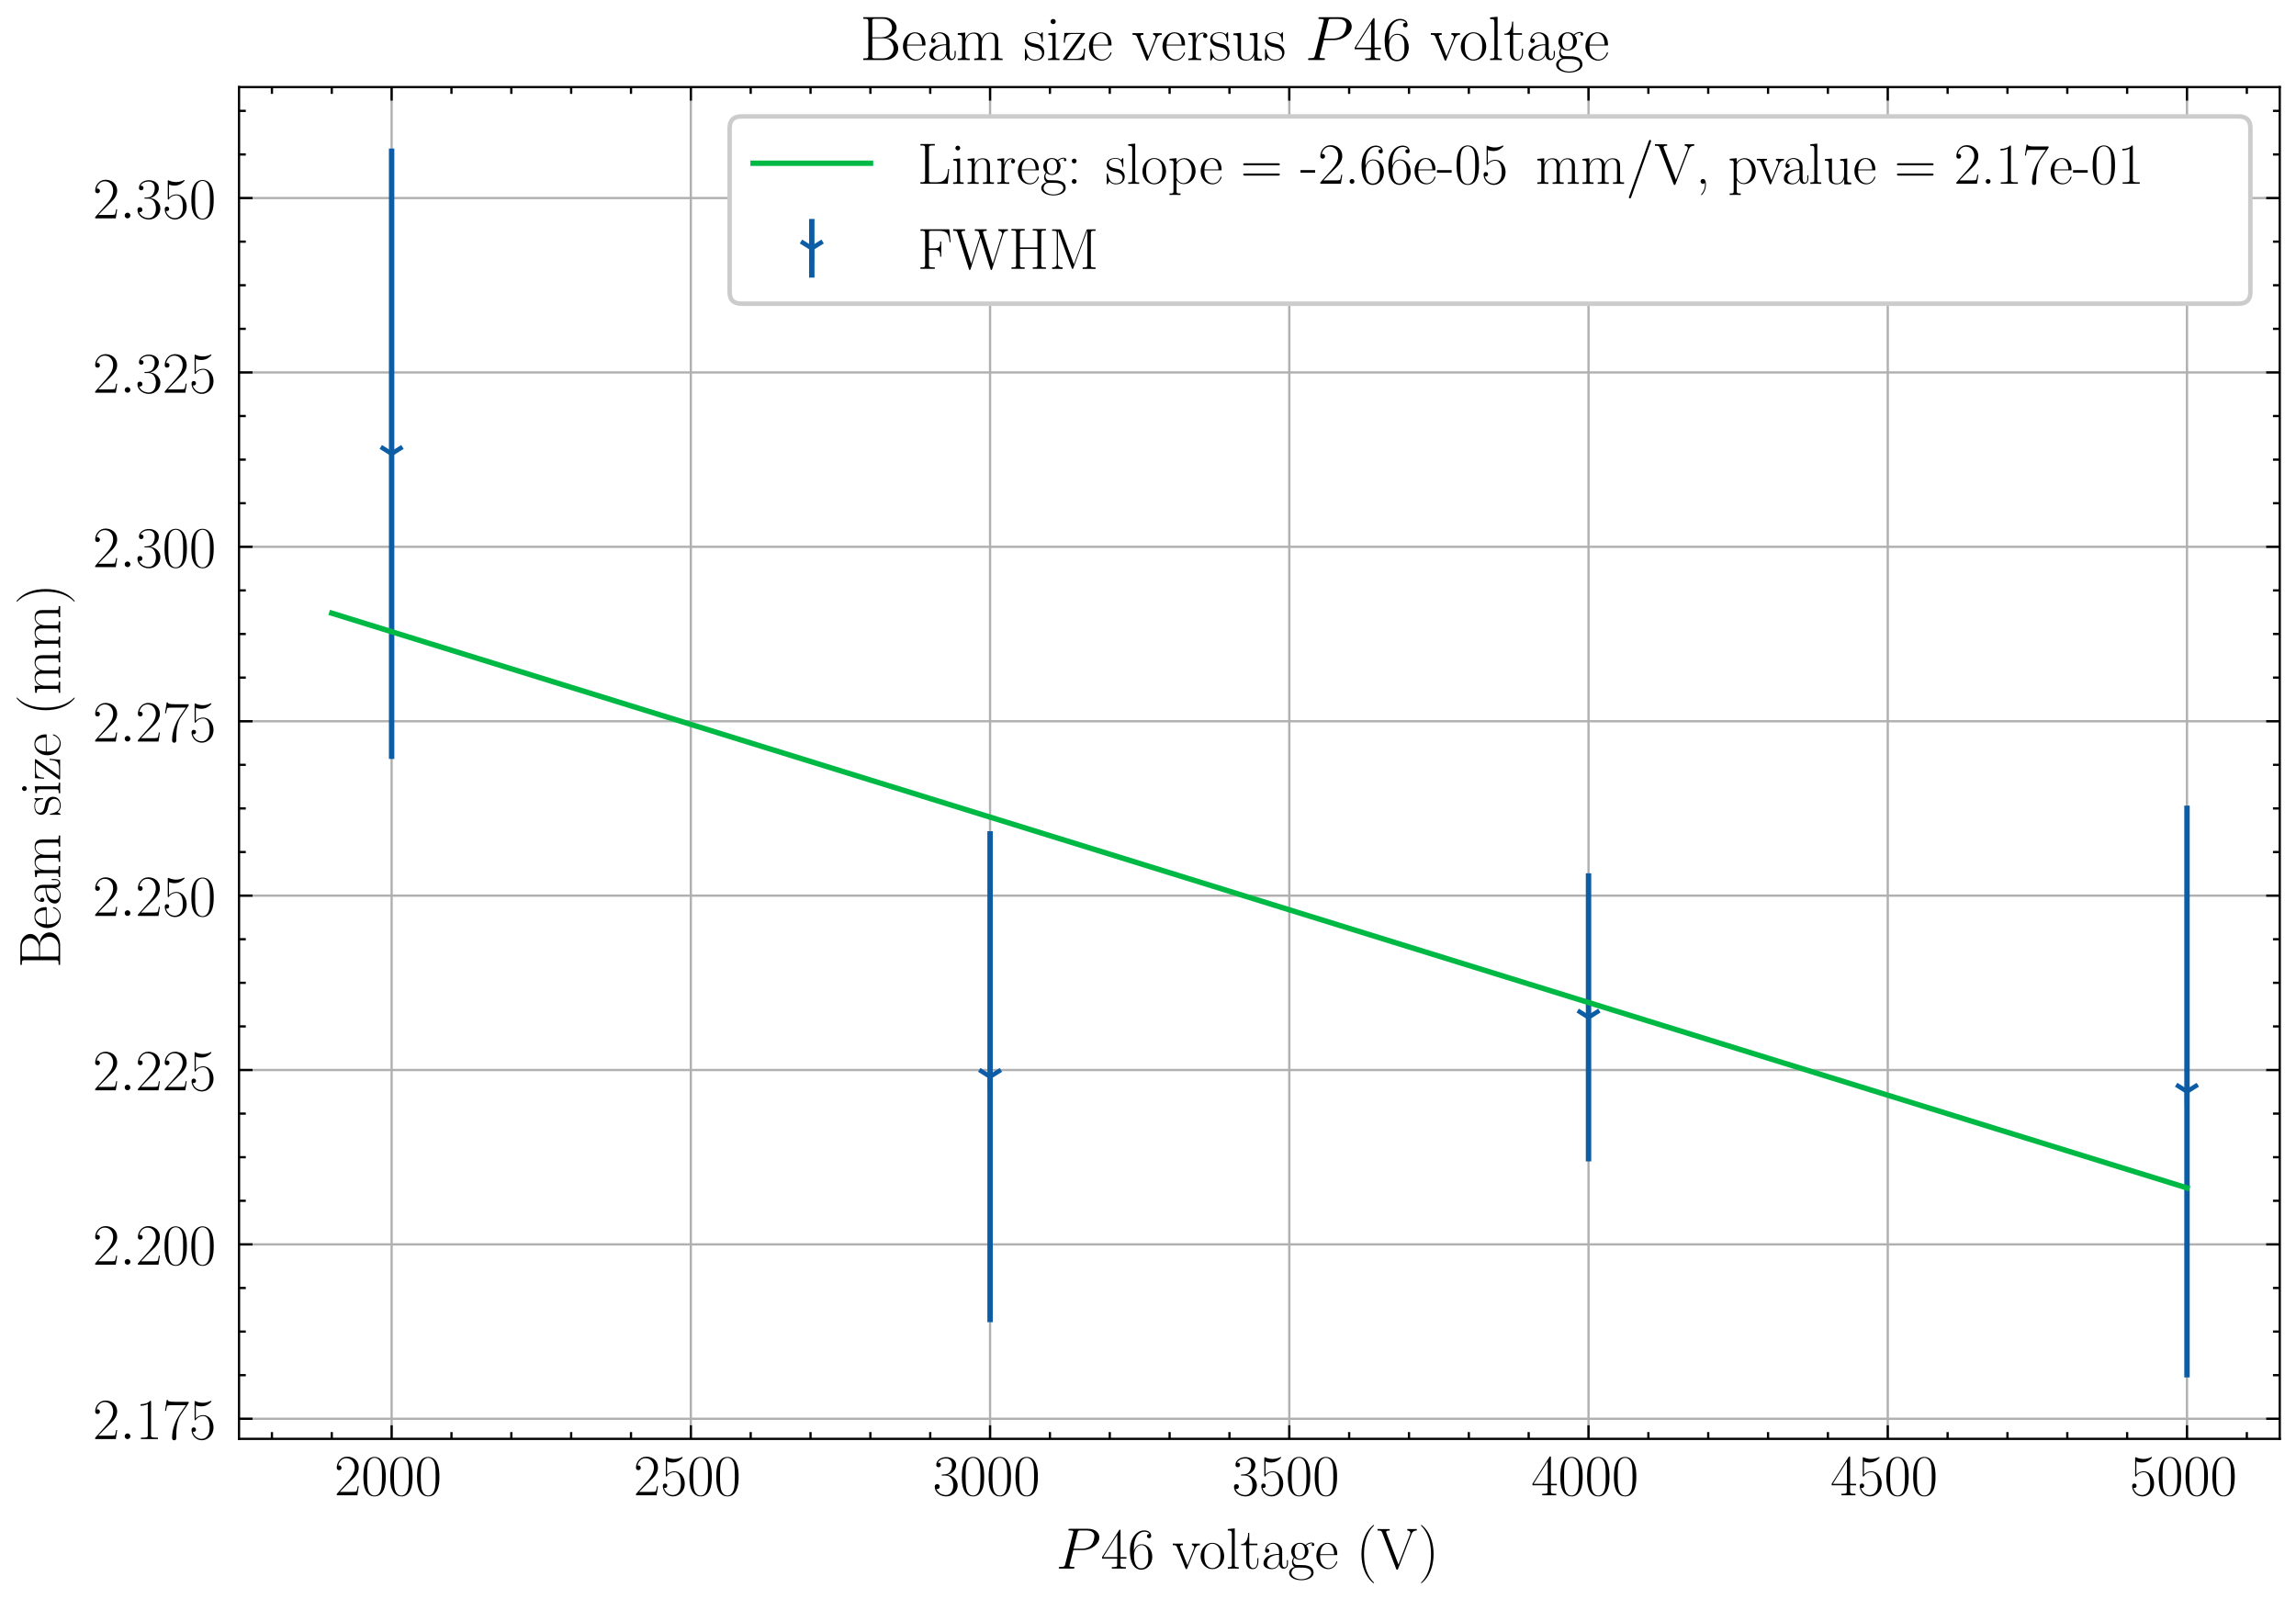 <?xml version="1.0" encoding="utf-8" standalone="no"?>
<!DOCTYPE svg PUBLIC "-//W3C//DTD SVG 1.1//EN"
  "http://www.w3.org/Graphics/SVG/1.1/DTD/svg11.dtd">
<!-- Created with matplotlib (https://matplotlib.org/) -->
<svg height="354.226pt" version="1.1" viewBox="0 0 508.517 354.226" width="508.517pt" xmlns="http://www.w3.org/2000/svg" xmlns:xlink="http://www.w3.org/1999/xlink">
 <defs>
  <style type="text/css">
*{stroke-linecap:butt;stroke-linejoin:round;}
  </style>
 </defs>
 <g id="figure_1">
  <g id="patch_1">
   <path d="M 0 354.226 
L 508.517 354.226 
L 508.517 0 
L 0 0 
z
" style="fill:#ffffff;"/>
  </g>
  <g id="axes_1">
   <g id="patch_2">
    <path d="M 52.937 318.662 
L 504.917 318.662 
L 504.917 19.286 
L 52.937 19.286 
z
" style="fill:#ffffff;"/>
   </g>
   <g id="matplotlib.axis_1">
    <g id="xtick_1">
     <g id="line2d_1">
      <path clip-path="url(#pe086dd28b8)" d="M 86.736 318.662 
L 86.736 19.286 
" style="fill:none;stroke:#b0b0b0;stroke-linecap:square;stroke-width:0.5;"/>
     </g>
     <g id="line2d_2">
      <defs>
       <path d="M 0 0 
L 0 -3 
" id="m2db3b72ffb" style="stroke:#000000;stroke-width:0.5;"/>
      </defs>
      <g>
       <use style="stroke:#000000;stroke-width:0.5;" x="86.736" xlink:href="#m2db3b72ffb" y="318.662"/>
      </g>
     </g>
     <g id="line2d_3">
      <defs>
       <path d="M 0 0 
L 0 3 
" id="m9dbb13bcf3" style="stroke:#000000;stroke-width:0.5;"/>
      </defs>
      <g>
       <use style="stroke:#000000;stroke-width:0.5;" x="86.736" xlink:href="#m9dbb13bcf3" y="19.286"/>
      </g>
     </g>
     <g id="text_1">
      <!-- $2000$ -->
      <defs>
       <path d="M 41.703 15.453 
L 39.906 15.453 
C 38.906 8.375 38.094 7.172 37.703 6.562 
C 37.203 5.766 30 5.766 28.594 5.766 
L 9.406 5.766 
C 13 9.672 20 16.75 28.5 24.953 
C 34.594 30.734 41.703 37.531 41.703 47.422 
C 41.703 59.219 32.297 66 21.797 66 
C 10.797 66 4.094 56.312 4.094 47.344 
C 4.094 43.438 7 42.938 8.203 42.938 
C 9.203 42.938 12.203 43.547 12.203 47.031 
C 12.203 50.109 9.594 51 8.203 51 
C 7.594 51 7 50.906 6.594 50.703 
C 8.5 59.219 14.297 63.406 20.406 63.406 
C 29.094 63.406 34.797 56.516 34.797 47.422 
C 34.797 38.734 29.703 31.25 24 24.75 
L 4.094 2.281 
L 4.094 0 
L 39.297 0 
z
" id="CMR17-50"/>
       <path d="M 42 31.641 
C 42 37.75 41.906 48.125 37.703 56.109 
C 34 63.109 28.094 65.594 22.906 65.594 
C 18.094 65.594 12 63.406 8.203 56.203 
C 4.203 48.719 3.797 39.438 3.797 31.641 
C 3.797 25.953 3.906 17.281 7 9.672 
C 11.297 -0.609 19 -2 22.906 -2 
C 27.5 -2 34.5 -0.109 38.594 9.375 
C 41.594 16.281 42 24.359 42 31.641 
z
M 22.906 -0.406 
C 16.5 -0.406 12.703 5.078 11.297 12.688 
C 10.203 18.562 10.203 27.156 10.203 32.75 
C 10.203 40.438 10.203 46.828 11.5 52.922 
C 13.406 61.391 19 64 22.906 64 
C 27 64 32.297 61.297 34.203 53.125 
C 35.5 47.438 35.594 40.734 35.594 32.75 
C 35.594 26.25 35.594 18.266 34.406 12.375 
C 32.297 1.484 26.406 -0.406 22.906 -0.406 
z
" id="CMR17-48"/>
      </defs>
      <g transform="translate(74.055 331.156)scale(0.13 -0.13)">
       <use transform="scale(0.996)" xlink:href="#CMR17-50"/>
       <use transform="translate(45.69 0)scale(0.996)" xlink:href="#CMR17-48"/>
       <use transform="translate(91.381 0)scale(0.996)" xlink:href="#CMR17-48"/>
       <use transform="translate(137.071 0)scale(0.996)" xlink:href="#CMR17-48"/>
      </g>
     </g>
    </g>
    <g id="xtick_2">
     <g id="line2d_4">
      <path clip-path="url(#pe086dd28b8)" d="M 153.009 318.662 
L 153.009 19.286 
" style="fill:none;stroke:#b0b0b0;stroke-linecap:square;stroke-width:0.5;"/>
     </g>
     <g id="line2d_5">
      <g>
       <use style="stroke:#000000;stroke-width:0.5;" x="153.009" xlink:href="#m2db3b72ffb" y="318.662"/>
      </g>
     </g>
     <g id="line2d_6">
      <g>
       <use style="stroke:#000000;stroke-width:0.5;" x="153.009" xlink:href="#m9dbb13bcf3" y="19.286"/>
      </g>
     </g>
     <g id="text_2">
      <!-- $2500$ -->
      <defs>
       <path d="M 11.406 57.688 
C 12.406 57.281 16.5 56 20.703 56 
C 30 56 35.094 61.109 38 64.062 
C 38 64.953 38 65.5 37.406 65.5 
C 37.297 65.5 37.094 65.5 36.297 65.047 
C 32.797 63.406 28.703 62.078 23.703 62.078 
C 20.703 62.078 16.203 62.484 11.297 64.672 
C 10.203 65.172 10 65.172 9.906 65.172 
C 9.406 65.172 9.297 65.062 9.297 63.078 
L 9.297 34.422 
C 9.297 32.641 9.297 32.141 10.297 32.141 
C 10.797 32.141 11 32.344 11.5 33.031 
C 14.703 37.516 19.094 39.406 24.094 39.406 
C 27.594 39.406 35.094 37.219 35.094 20.141 
C 35.094 16.953 35.094 11.172 32.094 6.578 
C 29.594 2.484 25.703 0.391 21.406 0.391 
C 14.797 0.391 8.094 5 6.297 12.719 
C 6.703 12.609 7.5 12.422 7.906 12.422 
C 9.203 12.422 11.703 13.125 11.703 16.219 
C 11.703 18.906 9.797 20 7.906 20 
C 5.594 20 4.094 18.594 4.094 15.797 
C 4.094 7.094 11 -2 21.594 -2 
C 31.906 -2 41.703 6.875 41.703 19.75 
C 41.703 31.719 33.906 41 24.203 41 
C 19.094 41 14.797 39.109 11.406 35.531 
z
" id="CMR17-53"/>
      </defs>
      <g transform="translate(140.327 331.156)scale(0.13 -0.13)">
       <use transform="scale(0.996)" xlink:href="#CMR17-50"/>
       <use transform="translate(45.69 0)scale(0.996)" xlink:href="#CMR17-53"/>
       <use transform="translate(91.381 0)scale(0.996)" xlink:href="#CMR17-48"/>
       <use transform="translate(137.071 0)scale(0.996)" xlink:href="#CMR17-48"/>
      </g>
     </g>
    </g>
    <g id="xtick_3">
     <g id="line2d_7">
      <path clip-path="url(#pe086dd28b8)" d="M 219.282 318.662 
L 219.282 19.286 
" style="fill:none;stroke:#b0b0b0;stroke-linecap:square;stroke-width:0.5;"/>
     </g>
     <g id="line2d_8">
      <g>
       <use style="stroke:#000000;stroke-width:0.5;" x="219.282" xlink:href="#m2db3b72ffb" y="318.662"/>
      </g>
     </g>
     <g id="line2d_9">
      <g>
       <use style="stroke:#000000;stroke-width:0.5;" x="219.282" xlink:href="#m9dbb13bcf3" y="19.286"/>
      </g>
     </g>
     <g id="text_3">
      <!-- $3000$ -->
      <defs>
       <path d="M 22.094 33.703 
C 31 33.703 34.906 25.969 34.906 17.031 
C 34.906 5 28.5 0.391 22.703 0.391 
C 17.406 0.391 8.797 3.031 6.094 10.828 
C 6.594 10.625 7.094 10.625 7.594 10.625 
C 10 10.625 11.797 12.219 11.797 14.812 
C 11.797 17.703 9.594 19 7.594 19 
C 5.906 19 3.297 18.203 3.297 14.469 
C 3.297 5.234 12.297 -2 22.906 -2 
C 34 -2 42.5 6.719 42.5 16.953 
C 42.5 26.672 34.5 33.703 25 34.797 
C 32.594 36.375 39.906 43.062 39.906 52.016 
C 39.906 59.688 32 65.297 23 65.297 
C 13.906 65.297 5.906 59.828 5.906 52.016 
C 5.906 48.594 8.5 48 9.797 48 
C 11.906 48 13.703 49.297 13.703 51.891 
C 13.703 54.469 11.906 55.766 9.797 55.766 
C 9.406 55.766 8.906 55.766 8.5 55.578 
C 11.406 61.859 19.297 63 22.797 63 
C 26.297 63 32.906 61.328 32.906 51.875 
C 32.906 49.109 32.5 44.188 29.094 39.844 
C 26.094 36 22.703 36 19.406 35.688 
C 18.906 35.688 16.594 35.453 16.203 35.453 
C 15.5 35.359 15.094 35.266 15.094 34.5 
C 15.094 33.797 15.203 33.703 17.203 33.703 
z
" id="CMR17-51"/>
      </defs>
      <g transform="translate(206.6 331.156)scale(0.13 -0.13)">
       <use transform="scale(0.996)" xlink:href="#CMR17-51"/>
       <use transform="translate(45.69 0)scale(0.996)" xlink:href="#CMR17-48"/>
       <use transform="translate(91.381 0)scale(0.996)" xlink:href="#CMR17-48"/>
       <use transform="translate(137.071 0)scale(0.996)" xlink:href="#CMR17-48"/>
      </g>
     </g>
    </g>
    <g id="xtick_4">
     <g id="line2d_10">
      <path clip-path="url(#pe086dd28b8)" d="M 285.554 318.662 
L 285.554 19.286 
" style="fill:none;stroke:#b0b0b0;stroke-linecap:square;stroke-width:0.5;"/>
     </g>
     <g id="line2d_11">
      <g>
       <use style="stroke:#000000;stroke-width:0.5;" x="285.554" xlink:href="#m2db3b72ffb" y="318.662"/>
      </g>
     </g>
     <g id="line2d_12">
      <g>
       <use style="stroke:#000000;stroke-width:0.5;" x="285.554" xlink:href="#m9dbb13bcf3" y="19.286"/>
      </g>
     </g>
     <g id="text_4">
      <!-- $3500$ -->
      <g transform="translate(272.873 331.156)scale(0.13 -0.13)">
       <use transform="scale(0.996)" xlink:href="#CMR17-51"/>
       <use transform="translate(45.69 0)scale(0.996)" xlink:href="#CMR17-53"/>
       <use transform="translate(91.381 0)scale(0.996)" xlink:href="#CMR17-48"/>
       <use transform="translate(137.071 0)scale(0.996)" xlink:href="#CMR17-48"/>
      </g>
     </g>
    </g>
    <g id="xtick_5">
     <g id="line2d_13">
      <path clip-path="url(#pe086dd28b8)" d="M 351.827 318.662 
L 351.827 19.286 
" style="fill:none;stroke:#b0b0b0;stroke-linecap:square;stroke-width:0.5;"/>
     </g>
     <g id="line2d_14">
      <g>
       <use style="stroke:#000000;stroke-width:0.5;" x="351.827" xlink:href="#m2db3b72ffb" y="318.662"/>
      </g>
     </g>
     <g id="line2d_15">
      <g>
       <use style="stroke:#000000;stroke-width:0.5;" x="351.827" xlink:href="#m9dbb13bcf3" y="19.286"/>
      </g>
     </g>
     <g id="text_5">
      <!-- $4000$ -->
      <defs>
       <path d="M 33.594 64.406 
C 33.594 66.5 33.5 66.5 31.703 66.5 
L 2 19.594 
L 2 17 
L 27.797 17 
L 27.797 7.141 
C 27.797 3.5 27.594 2.5 20.594 2.5 
L 18.703 2.5 
L 18.703 0 
C 21.906 0 27.297 0 30.703 0 
C 34.094 0 39.5 0 42.703 0 
L 42.703 2.5 
L 40.797 2.5 
C 33.797 2.5 33.594 3.5 33.594 7.141 
L 33.594 17 
L 43.797 17 
L 43.797 19.594 
L 33.594 19.594 
z
M 28.094 57.859 
L 28.094 19.594 
L 4 19.594 
z
" id="CMR17-52"/>
      </defs>
      <g transform="translate(339.146 331.156)scale(0.13 -0.13)">
       <use transform="scale(0.996)" xlink:href="#CMR17-52"/>
       <use transform="translate(45.69 0)scale(0.996)" xlink:href="#CMR17-48"/>
       <use transform="translate(91.381 0)scale(0.996)" xlink:href="#CMR17-48"/>
       <use transform="translate(137.071 0)scale(0.996)" xlink:href="#CMR17-48"/>
      </g>
     </g>
    </g>
    <g id="xtick_6">
     <g id="line2d_16">
      <path clip-path="url(#pe086dd28b8)" d="M 418.1 318.662 
L 418.1 19.286 
" style="fill:none;stroke:#b0b0b0;stroke-linecap:square;stroke-width:0.5;"/>
     </g>
     <g id="line2d_17">
      <g>
       <use style="stroke:#000000;stroke-width:0.5;" x="418.1" xlink:href="#m2db3b72ffb" y="318.662"/>
      </g>
     </g>
     <g id="line2d_18">
      <g>
       <use style="stroke:#000000;stroke-width:0.5;" x="418.1" xlink:href="#m9dbb13bcf3" y="19.286"/>
      </g>
     </g>
     <g id="text_6">
      <!-- $4500$ -->
      <g transform="translate(405.418 331.156)scale(0.13 -0.13)">
       <use transform="scale(0.996)" xlink:href="#CMR17-52"/>
       <use transform="translate(45.69 0)scale(0.996)" xlink:href="#CMR17-53"/>
       <use transform="translate(91.381 0)scale(0.996)" xlink:href="#CMR17-48"/>
       <use transform="translate(137.071 0)scale(0.996)" xlink:href="#CMR17-48"/>
      </g>
     </g>
    </g>
    <g id="xtick_7">
     <g id="line2d_19">
      <path clip-path="url(#pe086dd28b8)" d="M 484.372 318.662 
L 484.372 19.286 
" style="fill:none;stroke:#b0b0b0;stroke-linecap:square;stroke-width:0.5;"/>
     </g>
     <g id="line2d_20">
      <g>
       <use style="stroke:#000000;stroke-width:0.5;" x="484.372" xlink:href="#m2db3b72ffb" y="318.662"/>
      </g>
     </g>
     <g id="line2d_21">
      <g>
       <use style="stroke:#000000;stroke-width:0.5;" x="484.372" xlink:href="#m9dbb13bcf3" y="19.286"/>
      </g>
     </g>
     <g id="text_7">
      <!-- $5000$ -->
      <g transform="translate(471.691 331.156)scale(0.13 -0.13)">
       <use transform="scale(0.996)" xlink:href="#CMR17-53"/>
       <use transform="translate(45.69 0)scale(0.996)" xlink:href="#CMR17-48"/>
       <use transform="translate(91.381 0)scale(0.996)" xlink:href="#CMR17-48"/>
       <use transform="translate(137.071 0)scale(0.996)" xlink:href="#CMR17-48"/>
      </g>
     </g>
    </g>
    <g id="xtick_8">
     <g id="line2d_22">
      <defs>
       <path d="M 0 0 
L 0 -1.5 
" id="md866f05bc0" style="stroke:#000000;stroke-width:0.5;"/>
      </defs>
      <g>
       <use style="stroke:#000000;stroke-width:0.5;" x="60.227" xlink:href="#md866f05bc0" y="318.662"/>
      </g>
     </g>
     <g id="line2d_23">
      <defs>
       <path d="M 0 0 
L 0 1.5 
" id="m1bb1f0ef33" style="stroke:#000000;stroke-width:0.5;"/>
      </defs>
      <g>
       <use style="stroke:#000000;stroke-width:0.5;" x="60.227" xlink:href="#m1bb1f0ef33" y="19.286"/>
      </g>
     </g>
    </g>
    <g id="xtick_9">
     <g id="line2d_24">
      <g>
       <use style="stroke:#000000;stroke-width:0.5;" x="73.482" xlink:href="#md866f05bc0" y="318.662"/>
      </g>
     </g>
     <g id="line2d_25">
      <g>
       <use style="stroke:#000000;stroke-width:0.5;" x="73.482" xlink:href="#m1bb1f0ef33" y="19.286"/>
      </g>
     </g>
    </g>
    <g id="xtick_10">
     <g id="line2d_26">
      <g>
       <use style="stroke:#000000;stroke-width:0.5;" x="99.991" xlink:href="#md866f05bc0" y="318.662"/>
      </g>
     </g>
     <g id="line2d_27">
      <g>
       <use style="stroke:#000000;stroke-width:0.5;" x="99.991" xlink:href="#m1bb1f0ef33" y="19.286"/>
      </g>
     </g>
    </g>
    <g id="xtick_11">
     <g id="line2d_28">
      <g>
       <use style="stroke:#000000;stroke-width:0.5;" x="113.245" xlink:href="#md866f05bc0" y="318.662"/>
      </g>
     </g>
     <g id="line2d_29">
      <g>
       <use style="stroke:#000000;stroke-width:0.5;" x="113.245" xlink:href="#m1bb1f0ef33" y="19.286"/>
      </g>
     </g>
    </g>
    <g id="xtick_12">
     <g id="line2d_30">
      <g>
       <use style="stroke:#000000;stroke-width:0.5;" x="126.5" xlink:href="#md866f05bc0" y="318.662"/>
      </g>
     </g>
     <g id="line2d_31">
      <g>
       <use style="stroke:#000000;stroke-width:0.5;" x="126.5" xlink:href="#m1bb1f0ef33" y="19.286"/>
      </g>
     </g>
    </g>
    <g id="xtick_13">
     <g id="line2d_32">
      <g>
       <use style="stroke:#000000;stroke-width:0.5;" x="139.754" xlink:href="#md866f05bc0" y="318.662"/>
      </g>
     </g>
     <g id="line2d_33">
      <g>
       <use style="stroke:#000000;stroke-width:0.5;" x="139.754" xlink:href="#m1bb1f0ef33" y="19.286"/>
      </g>
     </g>
    </g>
    <g id="xtick_14">
     <g id="line2d_34">
      <g>
       <use style="stroke:#000000;stroke-width:0.5;" x="166.263" xlink:href="#md866f05bc0" y="318.662"/>
      </g>
     </g>
     <g id="line2d_35">
      <g>
       <use style="stroke:#000000;stroke-width:0.5;" x="166.263" xlink:href="#m1bb1f0ef33" y="19.286"/>
      </g>
     </g>
    </g>
    <g id="xtick_15">
     <g id="line2d_36">
      <g>
       <use style="stroke:#000000;stroke-width:0.5;" x="179.518" xlink:href="#md866f05bc0" y="318.662"/>
      </g>
     </g>
     <g id="line2d_37">
      <g>
       <use style="stroke:#000000;stroke-width:0.5;" x="179.518" xlink:href="#m1bb1f0ef33" y="19.286"/>
      </g>
     </g>
    </g>
    <g id="xtick_16">
     <g id="line2d_38">
      <g>
       <use style="stroke:#000000;stroke-width:0.5;" x="192.772" xlink:href="#md866f05bc0" y="318.662"/>
      </g>
     </g>
     <g id="line2d_39">
      <g>
       <use style="stroke:#000000;stroke-width:0.5;" x="192.772" xlink:href="#m1bb1f0ef33" y="19.286"/>
      </g>
     </g>
    </g>
    <g id="xtick_17">
     <g id="line2d_40">
      <g>
       <use style="stroke:#000000;stroke-width:0.5;" x="206.027" xlink:href="#md866f05bc0" y="318.662"/>
      </g>
     </g>
     <g id="line2d_41">
      <g>
       <use style="stroke:#000000;stroke-width:0.5;" x="206.027" xlink:href="#m1bb1f0ef33" y="19.286"/>
      </g>
     </g>
    </g>
    <g id="xtick_18">
     <g id="line2d_42">
      <g>
       <use style="stroke:#000000;stroke-width:0.5;" x="232.536" xlink:href="#md866f05bc0" y="318.662"/>
      </g>
     </g>
     <g id="line2d_43">
      <g>
       <use style="stroke:#000000;stroke-width:0.5;" x="232.536" xlink:href="#m1bb1f0ef33" y="19.286"/>
      </g>
     </g>
    </g>
    <g id="xtick_19">
     <g id="line2d_44">
      <g>
       <use style="stroke:#000000;stroke-width:0.5;" x="245.791" xlink:href="#md866f05bc0" y="318.662"/>
      </g>
     </g>
     <g id="line2d_45">
      <g>
       <use style="stroke:#000000;stroke-width:0.5;" x="245.791" xlink:href="#m1bb1f0ef33" y="19.286"/>
      </g>
     </g>
    </g>
    <g id="xtick_20">
     <g id="line2d_46">
      <g>
       <use style="stroke:#000000;stroke-width:0.5;" x="259.045" xlink:href="#md866f05bc0" y="318.662"/>
      </g>
     </g>
     <g id="line2d_47">
      <g>
       <use style="stroke:#000000;stroke-width:0.5;" x="259.045" xlink:href="#m1bb1f0ef33" y="19.286"/>
      </g>
     </g>
    </g>
    <g id="xtick_21">
     <g id="line2d_48">
      <g>
       <use style="stroke:#000000;stroke-width:0.5;" x="272.3" xlink:href="#md866f05bc0" y="318.662"/>
      </g>
     </g>
     <g id="line2d_49">
      <g>
       <use style="stroke:#000000;stroke-width:0.5;" x="272.3" xlink:href="#m1bb1f0ef33" y="19.286"/>
      </g>
     </g>
    </g>
    <g id="xtick_22">
     <g id="line2d_50">
      <g>
       <use style="stroke:#000000;stroke-width:0.5;" x="298.809" xlink:href="#md866f05bc0" y="318.662"/>
      </g>
     </g>
     <g id="line2d_51">
      <g>
       <use style="stroke:#000000;stroke-width:0.5;" x="298.809" xlink:href="#m1bb1f0ef33" y="19.286"/>
      </g>
     </g>
    </g>
    <g id="xtick_23">
     <g id="line2d_52">
      <g>
       <use style="stroke:#000000;stroke-width:0.5;" x="312.063" xlink:href="#md866f05bc0" y="318.662"/>
      </g>
     </g>
     <g id="line2d_53">
      <g>
       <use style="stroke:#000000;stroke-width:0.5;" x="312.063" xlink:href="#m1bb1f0ef33" y="19.286"/>
      </g>
     </g>
    </g>
    <g id="xtick_24">
     <g id="line2d_54">
      <g>
       <use style="stroke:#000000;stroke-width:0.5;" x="325.318" xlink:href="#md866f05bc0" y="318.662"/>
      </g>
     </g>
     <g id="line2d_55">
      <g>
       <use style="stroke:#000000;stroke-width:0.5;" x="325.318" xlink:href="#m1bb1f0ef33" y="19.286"/>
      </g>
     </g>
    </g>
    <g id="xtick_25">
     <g id="line2d_56">
      <g>
       <use style="stroke:#000000;stroke-width:0.5;" x="338.572" xlink:href="#md866f05bc0" y="318.662"/>
      </g>
     </g>
     <g id="line2d_57">
      <g>
       <use style="stroke:#000000;stroke-width:0.5;" x="338.572" xlink:href="#m1bb1f0ef33" y="19.286"/>
      </g>
     </g>
    </g>
    <g id="xtick_26">
     <g id="line2d_58">
      <g>
       <use style="stroke:#000000;stroke-width:0.5;" x="365.082" xlink:href="#md866f05bc0" y="318.662"/>
      </g>
     </g>
     <g id="line2d_59">
      <g>
       <use style="stroke:#000000;stroke-width:0.5;" x="365.082" xlink:href="#m1bb1f0ef33" y="19.286"/>
      </g>
     </g>
    </g>
    <g id="xtick_27">
     <g id="line2d_60">
      <g>
       <use style="stroke:#000000;stroke-width:0.5;" x="378.336" xlink:href="#md866f05bc0" y="318.662"/>
      </g>
     </g>
     <g id="line2d_61">
      <g>
       <use style="stroke:#000000;stroke-width:0.5;" x="378.336" xlink:href="#m1bb1f0ef33" y="19.286"/>
      </g>
     </g>
    </g>
    <g id="xtick_28">
     <g id="line2d_62">
      <g>
       <use style="stroke:#000000;stroke-width:0.5;" x="391.591" xlink:href="#md866f05bc0" y="318.662"/>
      </g>
     </g>
     <g id="line2d_63">
      <g>
       <use style="stroke:#000000;stroke-width:0.5;" x="391.591" xlink:href="#m1bb1f0ef33" y="19.286"/>
      </g>
     </g>
    </g>
    <g id="xtick_29">
     <g id="line2d_64">
      <g>
       <use style="stroke:#000000;stroke-width:0.5;" x="404.845" xlink:href="#md866f05bc0" y="318.662"/>
      </g>
     </g>
     <g id="line2d_65">
      <g>
       <use style="stroke:#000000;stroke-width:0.5;" x="404.845" xlink:href="#m1bb1f0ef33" y="19.286"/>
      </g>
     </g>
    </g>
    <g id="xtick_30">
     <g id="line2d_66">
      <g>
       <use style="stroke:#000000;stroke-width:0.5;" x="431.354" xlink:href="#md866f05bc0" y="318.662"/>
      </g>
     </g>
     <g id="line2d_67">
      <g>
       <use style="stroke:#000000;stroke-width:0.5;" x="431.354" xlink:href="#m1bb1f0ef33" y="19.286"/>
      </g>
     </g>
    </g>
    <g id="xtick_31">
     <g id="line2d_68">
      <g>
       <use style="stroke:#000000;stroke-width:0.5;" x="444.609" xlink:href="#md866f05bc0" y="318.662"/>
      </g>
     </g>
     <g id="line2d_69">
      <g>
       <use style="stroke:#000000;stroke-width:0.5;" x="444.609" xlink:href="#m1bb1f0ef33" y="19.286"/>
      </g>
     </g>
    </g>
    <g id="xtick_32">
     <g id="line2d_70">
      <g>
       <use style="stroke:#000000;stroke-width:0.5;" x="457.863" xlink:href="#md866f05bc0" y="318.662"/>
      </g>
     </g>
     <g id="line2d_71">
      <g>
       <use style="stroke:#000000;stroke-width:0.5;" x="457.863" xlink:href="#m1bb1f0ef33" y="19.286"/>
      </g>
     </g>
    </g>
    <g id="xtick_33">
     <g id="line2d_72">
      <g>
       <use style="stroke:#000000;stroke-width:0.5;" x="471.118" xlink:href="#md866f05bc0" y="318.662"/>
      </g>
     </g>
     <g id="line2d_73">
      <g>
       <use style="stroke:#000000;stroke-width:0.5;" x="471.118" xlink:href="#m1bb1f0ef33" y="19.286"/>
      </g>
     </g>
    </g>
    <g id="xtick_34">
     <g id="line2d_74">
      <g>
       <use style="stroke:#000000;stroke-width:0.5;" x="497.627" xlink:href="#md866f05bc0" y="318.662"/>
      </g>
     </g>
     <g id="line2d_75">
      <g>
       <use style="stroke:#000000;stroke-width:0.5;" x="497.627" xlink:href="#m1bb1f0ef33" y="19.286"/>
      </g>
     </g>
    </g>
    <g id="text_8">
     <!-- $P46$ voltage ($\mathrm{V}$) -->
     <defs>
      <path d="M 29.594 31.609 
L 46.406 31.609 
C 60.203 31.609 74 41.766 74 53.141 
C 74 60.906 67.406 68 54.797 68 
L 23.906 68 
C 22 68 21.094 68 21.094 66.109 
C 21.094 65.109 22 65.109 23.5 65.109 
C 29.594 65.109 29.594 64.312 29.594 63.219 
C 29.594 63.031 29.594 62.422 29.203 60.922 
L 15.703 7.375 
C 14.797 3.891 14.594 2.891 7.594 2.891 
C 5.703 2.891 4.703 2.891 4.703 1.094 
C 4.703 0 5.594 0 6.203 0 
C 8.094 0 10.094 0 12 0 
L 23.703 0 
C 25.594 0 27.703 0 29.594 0 
C 30.406 0 31.5 0 31.5 1.891 
C 31.5 2.891 30.594 2.891 29.094 2.891 
C 23.094 2.891 23 3.594 23 4.578 
C 23 5.078 23.094 5.766 23.203 6.266 
z
M 36.797 61.406 
C 37.703 65.109 38.094 65.109 42 65.109 
L 51.906 65.109 
C 59.406 65.109 65.594 62.703 65.594 55.234 
C 65.594 52.641 64.297 44.172 59.703 39.594 
C 58 37.797 53.203 34 44.094 34 
L 30 34 
z
" id="CMMI12-80"/>
      <path d="M 10.594 34 
C 10.594 57.656 21.797 63 28.297 63 
C 30.406 63 35.5 62.641 37.5 59 
C 35.906 59 32.906 59 32.906 55.516 
C 32.906 52.828 35.094 51.922 36.5 51.922 
C 37.406 51.922 40.094 52.312 40.094 55.625 
C 40.094 61.781 35.094 65.297 28.203 65.297 
C 16.297 65.297 3.797 52.969 3.797 31 
C 3.797 3.953 15.094 -2 23.094 -2 
C 32.797 -2 42 6.672 42 20.047 
C 42 32.516 33.906 41.594 23.703 41.594 
C 17.594 41.594 13.094 37.609 10.594 30.625 
z
M 23.094 0.391 
C 10.797 0.391 10.797 18.75 10.797 22.438 
C 10.797 29.625 14.203 40 23.5 40 
C 25.203 40 30.094 40 33.406 33.125 
C 35.203 29.219 35.203 25.141 35.203 20.141 
C 35.203 14.75 35.203 10.781 33.094 6.781 
C 30.906 2.672 27.703 0.391 23.094 0.391 
z
" id="CMR17-54"/>
      <path d="M 39.094 33.797 
C 40 36 41.594 40 47.406 40 
L 47.406 42.594 
C 45.5 42.594 43 42.594 41.094 42.594 
C 39 42.594 35.703 42.594 33.703 42.688 
L 33.703 40.094 
C 36.203 39.891 37.594 38.703 37.594 36.109 
C 37.594 35.203 37.594 35 37 33.609 
L 26 5.891 
L 14.094 35.719 
C 13.5 37.016 13.5 37.203 13.5 37.609 
C 13.5 40 16.797 40 18.297 40 
L 18.297 42.688 
C 15.906 42.594 11.5 42.594 9 42.594 
C 6.297 42.594 3.203 42.594 1 42.688 
L 1 40 
C 4.797 40 6.906 40 8.094 36.906 
L 22.594 0.688 
C 23.203 -0.797 23.297 -1 24.203 -1 
C 25.094 -1 25.203 -0.797 25.797 0.688 
z
" id="CMR17-118"/>
      <path d="M 43.094 21.188 
C 43.094 34 33.797 44 22.906 44 
C 12 44 2.703 34 2.703 21.188 
C 2.703 8.609 12 -1 22.906 -1 
C 33.797 -1 43.094 8.609 43.094 21.188 
z
M 22.906 0.797 
C 18.203 0.797 14.203 3.594 11.906 7.5 
C 9.406 11.984 9.094 17.594 9.094 22 
C 9.094 26.203 9.297 31.406 11.906 35.906 
C 13.906 39.203 17.797 42.406 22.906 42.406 
C 27.406 42.406 31.203 39.906 33.594 36.406 
C 36.703 31.703 36.703 25.109 36.703 22 
C 36.703 18.094 36.5 12.109 33.797 7.297 
C 31 2.703 26.703 0.797 22.906 0.797 
z
" id="CMR17-111"/>
      <path d="M 15.297 68.688 
L 3.406 67.594 
L 3.406 65 
C 9.297 65 10.203 64.406 10.203 59.641 
L 10.203 6.656 
C 10.203 2.875 9.797 2.391 3.406 2.391 
L 3.406 -0.203 
C 5.797 0 10.203 0 12.703 0 
C 15.297 0 19.703 0 22.094 -0.203 
L 22.094 2.391 
C 15.703 2.391 15.297 2.781 15.297 6.656 
z
" id="CMR17-108"/>
      <path d="M 15.094 40 
L 29.094 40 
L 29.094 42.578 
L 15.094 42.578 
L 15.094 61 
L 13.297 61 
C 13.094 50.703 9.594 41.688 1.094 41.688 
L 1.094 40 
L 9.797 40 
L 9.797 12.047 
C 9.797 10.156 9.797 -1 21.406 -1 
C 27.297 -1 30.703 4.781 30.703 12.141 
L 30.703 17.812 
L 28.906 17.812 
L 28.906 12.234 
C 28.906 5.375 26.203 0.797 22 0.797 
C 19.094 0.797 15.094 2.781 15.094 11.844 
z
" id="CMR17-116"/>
      <path d="M 36 25.828 
C 36 32.375 36 35.844 31.797 39.734 
C 28.094 43 23.797 44 20.406 44 
C 12.5 44 6.797 37.609 6.797 30.797 
C 6.797 27 9.797 27 10.406 27 
C 11.703 27 14 27.781 14 30.531 
C 14 33 12.094 34.078 10.406 34.078 
C 10 34.078 9.5 33.969 9.203 33.875 
C 11.297 40.5 16.703 42.406 20.203 42.406 
C 25.203 42.406 30.703 37.953 30.703 29.453 
L 30.703 25 
C 24.797 25 17.703 24.203 12.094 21.203 
C 5.797 17.703 4 12.703 4 8.906 
C 4 1.203 13 -1 18.297 -1 
C 23.797 -1 28.906 2.172 31.094 7.984 
C 31.297 3.641 34.094 -0.281 38.5 -0.281 
C 40.594 -0.281 45.906 1.094 45.906 8.859 
L 45.906 14.375 
L 44.094 14.375 
L 44.094 8.781 
C 44.094 2.781 41.406 2 40.094 2 
C 36 2 36 7.156 36 11.531 
z
M 30.703 13.594 
C 30.703 4.953 24.5 0.594 19 0.594 
C 14 0.594 10.094 4.297 10.094 8.906 
C 10.094 11.891 11.406 17.188 17.203 20.391 
C 22 23.094 27.5 23.5 30.703 23.5 
z
" id="CMR17-97"/>
      <path d="M 11.094 18.188 
C 13 16.688 16.297 15 20.297 15 
C 28.203 15 35 21.203 35 29.5 
C 35 32.094 34.203 36.094 31.203 39.203 
C 34 42.062 38.094 43 40.406 43 
C 40.797 43 41.406 43 41.906 42.719 
C 41.5 42.625 40.594 42.234 40.594 40.703 
C 40.594 39.484 41.5 38.609 42.797 38.609 
C 44.297 38.609 45.094 39.578 45.094 40.844 
C 45.094 42.672 43.594 44.594 40.406 44.594 
C 36.406 44.594 32.906 42.781 30.094 40.312 
C 27.094 43.016 23.5 44 20.297 44 
C 12.406 44 5.594 37.797 5.594 29.5 
C 5.594 23.781 8.906 20.188 9.906 19.188 
C 6.906 15.688 6.906 11.609 6.906 11.109 
C 6.906 8.516 7.906 4.719 11.297 2.625 
C 6.094 1.328 2 -2.641 2 -7.594 
C 2 -14.734 11.5 -20 22.906 -20 
C 33.906 -20 43.797 -14.938 43.797 -7.484 
C 43.797 6 29 6 21.297 6 
C 19 6 14.906 6 14.406 6.109 
C 11.297 6.609 9.203 9.406 9.203 12.906 
C 9.203 13.797 9.203 16 11.094 18.188 
z
M 20.297 16.688 
C 11.5 16.688 11.5 27.5 11.5 29.516 
C 11.5 31.5 11.5 42.312 20.297 42.312 
C 29.094 42.312 29.094 31.5 29.094 29.516 
C 29.094 27.5 29.094 16.688 20.297 16.688 
z
M 22.906 -18.297 
C 12.906 -18.297 6 -13.047 6 -7.594 
C 6 -4.516 7.703 -1.641 9.906 -0.062 
C 12.406 1.625 13.406 1.625 20.203 1.625 
C 28.406 1.625 39.797 1.625 39.797 -7.594 
C 39.797 -13.047 32.906 -18.297 22.906 -18.297 
z
" id="CMR17-103"/>
      <path d="M 38.094 23 
C 38.5 23.406 38.5 23.609 38.5 24.625 
C 38.5 34.969 33.094 44 21.703 44 
C 11.094 44 2.703 33.891 2.703 21.609 
C 2.703 8.609 12.203 -1 22.797 -1 
C 34 -1 38.406 9.484 38.406 11.562 
C 38.406 12.25 37.797 12.25 37.594 12.25 
C 36.906 12.25 36.797 12.047 36.406 10.875 
C 34.203 4.141 28.703 0.797 23.5 0.797 
C 19.203 0.797 14.906 3.172 12.203 7.5 
C 9.094 12.547 9.094 18.375 9.094 23 
z
M 9.203 24.5 
C 9.906 39.141 17.594 42.406 21.594 42.406 
C 28.406 42.406 33 35.891 33.094 24.5 
z
" id="CMR17-101"/>
      <path d="M 30.594 -24.391 
C 30.594 -24.297 30.594 -24.094 30.297 -23.797 
C 25.703 -19.125 13.406 -6.359 13.406 24.703 
C 13.406 55.766 25.5 68.422 30.406 73.391 
C 30.406 73.5 30.594 73.703 30.594 74 
C 30.594 74.297 30.297 74.5 29.906 74.5 
C 28.797 74.5 20.297 67.125 15.406 56.156 
C 10.406 45.109 9 34.359 9 24.812 
C 9 17.625 9.703 5.484 15.703 -7.359 
C 20.5 -17.734 28.703 -25 29.906 -25 
C 30.406 -25 30.594 -24.797 30.594 -24.391 
z
" id="CMR17-40"/>
      <path d="M 59 58.516 
C 59.906 60.719 61.5 65 68.203 65 
L 68.203 67.688 
C 65.906 67.484 63.297 67.484 60.797 67.484 
C 58.406 67.484 54.297 67.484 52 67.688 
L 52 65 
C 57 65 57.203 61.5 57.203 60.906 
C 57.203 59.797 56.906 59.109 56.594 58.312 
L 36.906 6.969 
L 16.297 60.719 
C 16 61.422 15.797 61.922 15.797 62.406 
C 15.797 65 19.797 65 21.906 65 
L 21.906 67.484 
C 18.703 67.484 14 67.484 10.703 67.484 
C 8.094 67.484 3.406 67.484 1 67.688 
L 1 65 
C 6.797 65 7.906 64.609 9.094 61.422 
L 32.906 -0.406 
C 33.406 -1.797 33.5 -2 34.594 -2 
C 35.703 -2 35.797 -1.797 36.297 -0.406 
z
" id="CMR17-86"/>
      <path d="M 26.297 24.703 
C 26.297 31.875 25.594 44.016 19.594 56.859 
C 14.797 67.234 6.594 74.5 5.406 74.5 
C 5.094 74.5 4.703 74.391 4.703 73.891 
C 4.703 73.703 4.797 73.594 4.906 73.391 
C 9.703 68.406 21.906 55.75 21.906 24.75 
C 21.906 -6.359 9.797 -19.016 4.906 -24.016 
C 4.797 -24.203 4.703 -24.312 4.703 -24.5 
C 4.703 -25 5.094 -25 5.406 -25 
C 6.5 -25 15 -17.625 19.906 -6.656 
C 24.906 4.391 26.297 15.141 26.297 24.703 
z
" id="CMR17-41"/>
     </defs>
     <g transform="translate(233.892 347.388)scale(0.13 -0.13)">
      <use transform="scale(0.996)" xlink:href="#CMMI12-80"/>
      <use transform="translate(76.426 0)scale(0.996)" xlink:href="#CMR17-52"/>
      <use transform="translate(122.116 0)scale(0.996)" xlink:href="#CMR17-54"/>
      <use transform="translate(197.883 0)scale(0.996)" xlink:href="#CMR17-118"/>
      <use transform="translate(243.573 0)scale(0.996)" xlink:href="#CMR17-111"/>
      <use transform="translate(289.264 0)scale(0.996)" xlink:href="#CMR17-108"/>
      <use transform="translate(314.135 0)scale(0.996)" xlink:href="#CMR17-116"/>
      <use transform="translate(349.416 0)scale(0.996)" xlink:href="#CMR17-97"/>
      <use transform="translate(395.106 0)scale(0.996)" xlink:href="#CMR17-103"/>
      <use transform="translate(440.796 0)scale(0.996)" xlink:href="#CMR17-101"/>
      <use transform="translate(511.358 0)scale(0.996)" xlink:href="#CMR17-40"/>
      <use transform="translate(546.639 0)scale(0.996)" xlink:href="#CMR17-86"/>
      <use transform="translate(617.012 0)scale(0.996)" xlink:href="#CMR17-41"/>
     </g>
    </g>
   </g>
   <g id="matplotlib.axis_2">
    <g id="ytick_1">
     <g id="line2d_76">
      <path clip-path="url(#pe086dd28b8)" d="M 52.937 314.22 
L 504.917 314.22 
" style="fill:none;stroke:#b0b0b0;stroke-linecap:square;stroke-width:0.5;"/>
     </g>
     <g id="line2d_77">
      <defs>
       <path d="M 0 0 
L 3 0 
" id="m82a1d5841d" style="stroke:#000000;stroke-width:0.5;"/>
      </defs>
      <g>
       <use style="stroke:#000000;stroke-width:0.5;" x="52.937" xlink:href="#m82a1d5841d" y="314.22"/>
      </g>
     </g>
     <g id="line2d_78">
      <defs>
       <path d="M 0 0 
L -3 0 
" id="m113d3b6645" style="stroke:#000000;stroke-width:0.5;"/>
      </defs>
      <g>
       <use style="stroke:#000000;stroke-width:0.5;" x="504.917" xlink:href="#m113d3b6645" y="314.22"/>
      </g>
     </g>
     <g id="text_9">
      <!-- $2.175$ -->
      <defs>
       <path d="M 18.406 4.797 
C 18.406 7.688 16 9.672 13.594 9.672 
C 10.703 9.672 8.703 7.281 8.703 4.891 
C 8.703 2 11.094 0 13.5 0 
C 16.406 0 18.406 2.391 18.406 4.797 
z
" id="CMMI12-58"/>
       <path d="M 26.594 63.406 
C 26.594 65.5 26.5 65.5 25.094 65.5 
C 21.203 61.188 15.297 59.797 9.703 59.797 
C 9.406 59.797 8.906 59.797 8.797 59.5 
C 8.703 59.297 8.703 59.094 8.703 57 
C 11.797 57 17 57.594 21 59.984 
L 21 7.203 
C 21 3.688 20.797 2.5 12.203 2.5 
L 9.203 2.5 
L 9.203 0 
C 14 0 19 0 23.797 0 
C 28.594 0 33.594 0 38.406 0 
L 38.406 2.5 
L 35.406 2.5 
C 26.797 2.5 26.594 3.594 26.594 7.156 
z
" id="CMR17-49"/>
       <path d="M 45.094 61.578 
L 45.094 63.766 
L 21.594 63.766 
C 9.906 63.766 9.703 65.078 9.297 67 
L 7.5 67 
L 4.594 48.344 
L 6.406 48.344 
C 6.703 50.234 7.406 55.312 8.594 57.203 
C 9.203 58 16.594 58 18.297 58 
L 40.297 58 
L 29.203 41.578 
C 21.797 30.531 16.703 15.609 16.703 2.578 
C 16.703 1.391 16.703 -2 20.297 -2 
C 23.906 -2 23.906 1.391 23.906 2.672 
L 23.906 7.266 
C 23.906 23.562 26.703 34.312 31.297 41.188 
z
" id="CMR17-55"/>
      </defs>
      <g transform="translate(20.551 318.717)scale(0.13 -0.13)">
       <use transform="scale(0.996)" xlink:href="#CMR17-50"/>
       <use transform="translate(45.69 0)scale(0.996)" xlink:href="#CMMI12-58"/>
       <use transform="translate(72.788 0)scale(0.996)" xlink:href="#CMR17-49"/>
       <use transform="translate(118.478 0)scale(0.996)" xlink:href="#CMR17-55"/>
       <use transform="translate(164.169 0)scale(0.996)" xlink:href="#CMR17-53"/>
      </g>
     </g>
    </g>
    <g id="ytick_2">
     <g id="line2d_79">
      <path clip-path="url(#pe086dd28b8)" d="M 52.937 275.597 
L 504.917 275.597 
" style="fill:none;stroke:#b0b0b0;stroke-linecap:square;stroke-width:0.5;"/>
     </g>
     <g id="line2d_80">
      <g>
       <use style="stroke:#000000;stroke-width:0.5;" x="52.937" xlink:href="#m82a1d5841d" y="275.597"/>
      </g>
     </g>
     <g id="line2d_81">
      <g>
       <use style="stroke:#000000;stroke-width:0.5;" x="504.917" xlink:href="#m113d3b6645" y="275.597"/>
      </g>
     </g>
     <g id="text_10">
      <!-- $2.200$ -->
      <g transform="translate(20.551 280.094)scale(0.13 -0.13)">
       <use transform="scale(0.996)" xlink:href="#CMR17-50"/>
       <use transform="translate(45.69 0)scale(0.996)" xlink:href="#CMMI12-58"/>
       <use transform="translate(72.788 0)scale(0.996)" xlink:href="#CMR17-50"/>
       <use transform="translate(118.478 0)scale(0.996)" xlink:href="#CMR17-48"/>
       <use transform="translate(164.169 0)scale(0.996)" xlink:href="#CMR17-48"/>
      </g>
     </g>
    </g>
    <g id="ytick_3">
     <g id="line2d_82">
      <path clip-path="url(#pe086dd28b8)" d="M 52.937 236.974 
L 504.917 236.974 
" style="fill:none;stroke:#b0b0b0;stroke-linecap:square;stroke-width:0.5;"/>
     </g>
     <g id="line2d_83">
      <g>
       <use style="stroke:#000000;stroke-width:0.5;" x="52.937" xlink:href="#m82a1d5841d" y="236.974"/>
      </g>
     </g>
     <g id="line2d_84">
      <g>
       <use style="stroke:#000000;stroke-width:0.5;" x="504.917" xlink:href="#m113d3b6645" y="236.974"/>
      </g>
     </g>
     <g id="text_11">
      <!-- $2.225$ -->
      <g transform="translate(20.551 241.471)scale(0.13 -0.13)">
       <use transform="scale(0.996)" xlink:href="#CMR17-50"/>
       <use transform="translate(45.69 0)scale(0.996)" xlink:href="#CMMI12-58"/>
       <use transform="translate(72.788 0)scale(0.996)" xlink:href="#CMR17-50"/>
       <use transform="translate(118.478 0)scale(0.996)" xlink:href="#CMR17-50"/>
       <use transform="translate(164.169 0)scale(0.996)" xlink:href="#CMR17-53"/>
      </g>
     </g>
    </g>
    <g id="ytick_4">
     <g id="line2d_85">
      <path clip-path="url(#pe086dd28b8)" d="M 52.937 198.351 
L 504.917 198.351 
" style="fill:none;stroke:#b0b0b0;stroke-linecap:square;stroke-width:0.5;"/>
     </g>
     <g id="line2d_86">
      <g>
       <use style="stroke:#000000;stroke-width:0.5;" x="52.937" xlink:href="#m82a1d5841d" y="198.351"/>
      </g>
     </g>
     <g id="line2d_87">
      <g>
       <use style="stroke:#000000;stroke-width:0.5;" x="504.917" xlink:href="#m113d3b6645" y="198.351"/>
      </g>
     </g>
     <g id="text_12">
      <!-- $2.250$ -->
      <g transform="translate(20.551 202.848)scale(0.13 -0.13)">
       <use transform="scale(0.996)" xlink:href="#CMR17-50"/>
       <use transform="translate(45.69 0)scale(0.996)" xlink:href="#CMMI12-58"/>
       <use transform="translate(72.788 0)scale(0.996)" xlink:href="#CMR17-50"/>
       <use transform="translate(118.478 0)scale(0.996)" xlink:href="#CMR17-53"/>
       <use transform="translate(164.169 0)scale(0.996)" xlink:href="#CMR17-48"/>
      </g>
     </g>
    </g>
    <g id="ytick_5">
     <g id="line2d_88">
      <path clip-path="url(#pe086dd28b8)" d="M 52.937 159.729 
L 504.917 159.729 
" style="fill:none;stroke:#b0b0b0;stroke-linecap:square;stroke-width:0.5;"/>
     </g>
     <g id="line2d_89">
      <g>
       <use style="stroke:#000000;stroke-width:0.5;" x="52.937" xlink:href="#m82a1d5841d" y="159.729"/>
      </g>
     </g>
     <g id="line2d_90">
      <g>
       <use style="stroke:#000000;stroke-width:0.5;" x="504.917" xlink:href="#m113d3b6645" y="159.729"/>
      </g>
     </g>
     <g id="text_13">
      <!-- $2.275$ -->
      <g transform="translate(20.551 164.226)scale(0.13 -0.13)">
       <use transform="scale(0.996)" xlink:href="#CMR17-50"/>
       <use transform="translate(45.69 0)scale(0.996)" xlink:href="#CMMI12-58"/>
       <use transform="translate(72.788 0)scale(0.996)" xlink:href="#CMR17-50"/>
       <use transform="translate(118.478 0)scale(0.996)" xlink:href="#CMR17-55"/>
       <use transform="translate(164.169 0)scale(0.996)" xlink:href="#CMR17-53"/>
      </g>
     </g>
    </g>
    <g id="ytick_6">
     <g id="line2d_91">
      <path clip-path="url(#pe086dd28b8)" d="M 52.937 121.106 
L 504.917 121.106 
" style="fill:none;stroke:#b0b0b0;stroke-linecap:square;stroke-width:0.5;"/>
     </g>
     <g id="line2d_92">
      <g>
       <use style="stroke:#000000;stroke-width:0.5;" x="52.937" xlink:href="#m82a1d5841d" y="121.106"/>
      </g>
     </g>
     <g id="line2d_93">
      <g>
       <use style="stroke:#000000;stroke-width:0.5;" x="504.917" xlink:href="#m113d3b6645" y="121.106"/>
      </g>
     </g>
     <g id="text_14">
      <!-- $2.300$ -->
      <g transform="translate(20.551 125.603)scale(0.13 -0.13)">
       <use transform="scale(0.996)" xlink:href="#CMR17-50"/>
       <use transform="translate(45.69 0)scale(0.996)" xlink:href="#CMMI12-58"/>
       <use transform="translate(72.788 0)scale(0.996)" xlink:href="#CMR17-51"/>
       <use transform="translate(118.478 0)scale(0.996)" xlink:href="#CMR17-48"/>
       <use transform="translate(164.169 0)scale(0.996)" xlink:href="#CMR17-48"/>
      </g>
     </g>
    </g>
    <g id="ytick_7">
     <g id="line2d_94">
      <path clip-path="url(#pe086dd28b8)" d="M 52.937 82.483 
L 504.917 82.483 
" style="fill:none;stroke:#b0b0b0;stroke-linecap:square;stroke-width:0.5;"/>
     </g>
     <g id="line2d_95">
      <g>
       <use style="stroke:#000000;stroke-width:0.5;" x="52.937" xlink:href="#m82a1d5841d" y="82.483"/>
      </g>
     </g>
     <g id="line2d_96">
      <g>
       <use style="stroke:#000000;stroke-width:0.5;" x="504.917" xlink:href="#m113d3b6645" y="82.483"/>
      </g>
     </g>
     <g id="text_15">
      <!-- $2.325$ -->
      <g transform="translate(20.551 86.98)scale(0.13 -0.13)">
       <use transform="scale(0.996)" xlink:href="#CMR17-50"/>
       <use transform="translate(45.69 0)scale(0.996)" xlink:href="#CMMI12-58"/>
       <use transform="translate(72.788 0)scale(0.996)" xlink:href="#CMR17-51"/>
       <use transform="translate(118.478 0)scale(0.996)" xlink:href="#CMR17-50"/>
       <use transform="translate(164.169 0)scale(0.996)" xlink:href="#CMR17-53"/>
      </g>
     </g>
    </g>
    <g id="ytick_8">
     <g id="line2d_97">
      <path clip-path="url(#pe086dd28b8)" d="M 52.937 43.86 
L 504.917 43.86 
" style="fill:none;stroke:#b0b0b0;stroke-linecap:square;stroke-width:0.5;"/>
     </g>
     <g id="line2d_98">
      <g>
       <use style="stroke:#000000;stroke-width:0.5;" x="52.937" xlink:href="#m82a1d5841d" y="43.86"/>
      </g>
     </g>
     <g id="line2d_99">
      <g>
       <use style="stroke:#000000;stroke-width:0.5;" x="504.917" xlink:href="#m113d3b6645" y="43.86"/>
      </g>
     </g>
     <g id="text_16">
      <!-- $2.350$ -->
      <g transform="translate(20.551 48.357)scale(0.13 -0.13)">
       <use transform="scale(0.996)" xlink:href="#CMR17-50"/>
       <use transform="translate(45.69 0)scale(0.996)" xlink:href="#CMMI12-58"/>
       <use transform="translate(72.788 0)scale(0.996)" xlink:href="#CMR17-51"/>
       <use transform="translate(118.478 0)scale(0.996)" xlink:href="#CMR17-53"/>
       <use transform="translate(164.169 0)scale(0.996)" xlink:href="#CMR17-48"/>
      </g>
     </g>
    </g>
    <g id="ytick_9">
     <g id="line2d_100">
      <defs>
       <path d="M 0 0 
L 1.5 0 
" id="m2f8054e51f" style="stroke:#000000;stroke-width:0.5;"/>
      </defs>
      <g>
       <use style="stroke:#000000;stroke-width:0.5;" x="52.937" xlink:href="#m2f8054e51f" y="304.564"/>
      </g>
     </g>
     <g id="line2d_101">
      <defs>
       <path d="M 0 0 
L -1.5 0 
" id="m7f6218676d" style="stroke:#000000;stroke-width:0.5;"/>
      </defs>
      <g>
       <use style="stroke:#000000;stroke-width:0.5;" x="504.917" xlink:href="#m7f6218676d" y="304.564"/>
      </g>
     </g>
    </g>
    <g id="ytick_10">
     <g id="line2d_102">
      <g>
       <use style="stroke:#000000;stroke-width:0.5;" x="52.937" xlink:href="#m2f8054e51f" y="294.908"/>
      </g>
     </g>
     <g id="line2d_103">
      <g>
       <use style="stroke:#000000;stroke-width:0.5;" x="504.917" xlink:href="#m7f6218676d" y="294.908"/>
      </g>
     </g>
    </g>
    <g id="ytick_11">
     <g id="line2d_104">
      <g>
       <use style="stroke:#000000;stroke-width:0.5;" x="52.937" xlink:href="#m2f8054e51f" y="285.253"/>
      </g>
     </g>
     <g id="line2d_105">
      <g>
       <use style="stroke:#000000;stroke-width:0.5;" x="504.917" xlink:href="#m7f6218676d" y="285.253"/>
      </g>
     </g>
    </g>
    <g id="ytick_12">
     <g id="line2d_106">
      <g>
       <use style="stroke:#000000;stroke-width:0.5;" x="52.937" xlink:href="#m2f8054e51f" y="265.941"/>
      </g>
     </g>
     <g id="line2d_107">
      <g>
       <use style="stroke:#000000;stroke-width:0.5;" x="504.917" xlink:href="#m7f6218676d" y="265.941"/>
      </g>
     </g>
    </g>
    <g id="ytick_13">
     <g id="line2d_108">
      <g>
       <use style="stroke:#000000;stroke-width:0.5;" x="52.937" xlink:href="#m2f8054e51f" y="256.286"/>
      </g>
     </g>
     <g id="line2d_109">
      <g>
       <use style="stroke:#000000;stroke-width:0.5;" x="504.917" xlink:href="#m7f6218676d" y="256.286"/>
      </g>
     </g>
    </g>
    <g id="ytick_14">
     <g id="line2d_110">
      <g>
       <use style="stroke:#000000;stroke-width:0.5;" x="52.937" xlink:href="#m2f8054e51f" y="246.63"/>
      </g>
     </g>
     <g id="line2d_111">
      <g>
       <use style="stroke:#000000;stroke-width:0.5;" x="504.917" xlink:href="#m7f6218676d" y="246.63"/>
      </g>
     </g>
    </g>
    <g id="ytick_15">
     <g id="line2d_112">
      <g>
       <use style="stroke:#000000;stroke-width:0.5;" x="52.937" xlink:href="#m2f8054e51f" y="227.319"/>
      </g>
     </g>
     <g id="line2d_113">
      <g>
       <use style="stroke:#000000;stroke-width:0.5;" x="504.917" xlink:href="#m7f6218676d" y="227.319"/>
      </g>
     </g>
    </g>
    <g id="ytick_16">
     <g id="line2d_114">
      <g>
       <use style="stroke:#000000;stroke-width:0.5;" x="52.937" xlink:href="#m2f8054e51f" y="217.663"/>
      </g>
     </g>
     <g id="line2d_115">
      <g>
       <use style="stroke:#000000;stroke-width:0.5;" x="504.917" xlink:href="#m7f6218676d" y="217.663"/>
      </g>
     </g>
    </g>
    <g id="ytick_17">
     <g id="line2d_116">
      <g>
       <use style="stroke:#000000;stroke-width:0.5;" x="52.937" xlink:href="#m2f8054e51f" y="208.007"/>
      </g>
     </g>
     <g id="line2d_117">
      <g>
       <use style="stroke:#000000;stroke-width:0.5;" x="504.917" xlink:href="#m7f6218676d" y="208.007"/>
      </g>
     </g>
    </g>
    <g id="ytick_18">
     <g id="line2d_118">
      <g>
       <use style="stroke:#000000;stroke-width:0.5;" x="52.937" xlink:href="#m2f8054e51f" y="188.696"/>
      </g>
     </g>
     <g id="line2d_119">
      <g>
       <use style="stroke:#000000;stroke-width:0.5;" x="504.917" xlink:href="#m7f6218676d" y="188.696"/>
      </g>
     </g>
    </g>
    <g id="ytick_19">
     <g id="line2d_120">
      <g>
       <use style="stroke:#000000;stroke-width:0.5;" x="52.937" xlink:href="#m2f8054e51f" y="179.04"/>
      </g>
     </g>
     <g id="line2d_121">
      <g>
       <use style="stroke:#000000;stroke-width:0.5;" x="504.917" xlink:href="#m7f6218676d" y="179.04"/>
      </g>
     </g>
    </g>
    <g id="ytick_20">
     <g id="line2d_122">
      <g>
       <use style="stroke:#000000;stroke-width:0.5;" x="52.937" xlink:href="#m2f8054e51f" y="169.384"/>
      </g>
     </g>
     <g id="line2d_123">
      <g>
       <use style="stroke:#000000;stroke-width:0.5;" x="504.917" xlink:href="#m7f6218676d" y="169.384"/>
      </g>
     </g>
    </g>
    <g id="ytick_21">
     <g id="line2d_124">
      <g>
       <use style="stroke:#000000;stroke-width:0.5;" x="52.937" xlink:href="#m2f8054e51f" y="150.073"/>
      </g>
     </g>
     <g id="line2d_125">
      <g>
       <use style="stroke:#000000;stroke-width:0.5;" x="504.917" xlink:href="#m7f6218676d" y="150.073"/>
      </g>
     </g>
    </g>
    <g id="ytick_22">
     <g id="line2d_126">
      <g>
       <use style="stroke:#000000;stroke-width:0.5;" x="52.937" xlink:href="#m2f8054e51f" y="140.417"/>
      </g>
     </g>
     <g id="line2d_127">
      <g>
       <use style="stroke:#000000;stroke-width:0.5;" x="504.917" xlink:href="#m7f6218676d" y="140.417"/>
      </g>
     </g>
    </g>
    <g id="ytick_23">
     <g id="line2d_128">
      <g>
       <use style="stroke:#000000;stroke-width:0.5;" x="52.937" xlink:href="#m2f8054e51f" y="130.762"/>
      </g>
     </g>
     <g id="line2d_129">
      <g>
       <use style="stroke:#000000;stroke-width:0.5;" x="504.917" xlink:href="#m7f6218676d" y="130.762"/>
      </g>
     </g>
    </g>
    <g id="ytick_24">
     <g id="line2d_130">
      <g>
       <use style="stroke:#000000;stroke-width:0.5;" x="52.937" xlink:href="#m2f8054e51f" y="111.45"/>
      </g>
     </g>
     <g id="line2d_131">
      <g>
       <use style="stroke:#000000;stroke-width:0.5;" x="504.917" xlink:href="#m7f6218676d" y="111.45"/>
      </g>
     </g>
    </g>
    <g id="ytick_25">
     <g id="line2d_132">
      <g>
       <use style="stroke:#000000;stroke-width:0.5;" x="52.937" xlink:href="#m2f8054e51f" y="101.794"/>
      </g>
     </g>
     <g id="line2d_133">
      <g>
       <use style="stroke:#000000;stroke-width:0.5;" x="504.917" xlink:href="#m7f6218676d" y="101.794"/>
      </g>
     </g>
    </g>
    <g id="ytick_26">
     <g id="line2d_134">
      <g>
       <use style="stroke:#000000;stroke-width:0.5;" x="52.937" xlink:href="#m2f8054e51f" y="92.139"/>
      </g>
     </g>
     <g id="line2d_135">
      <g>
       <use style="stroke:#000000;stroke-width:0.5;" x="504.917" xlink:href="#m7f6218676d" y="92.139"/>
      </g>
     </g>
    </g>
    <g id="ytick_27">
     <g id="line2d_136">
      <g>
       <use style="stroke:#000000;stroke-width:0.5;" x="52.937" xlink:href="#m2f8054e51f" y="72.827"/>
      </g>
     </g>
     <g id="line2d_137">
      <g>
       <use style="stroke:#000000;stroke-width:0.5;" x="504.917" xlink:href="#m7f6218676d" y="72.827"/>
      </g>
     </g>
    </g>
    <g id="ytick_28">
     <g id="line2d_138">
      <g>
       <use style="stroke:#000000;stroke-width:0.5;" x="52.937" xlink:href="#m2f8054e51f" y="63.172"/>
      </g>
     </g>
     <g id="line2d_139">
      <g>
       <use style="stroke:#000000;stroke-width:0.5;" x="504.917" xlink:href="#m7f6218676d" y="63.172"/>
      </g>
     </g>
    </g>
    <g id="ytick_29">
     <g id="line2d_140">
      <g>
       <use style="stroke:#000000;stroke-width:0.5;" x="52.937" xlink:href="#m2f8054e51f" y="53.516"/>
      </g>
     </g>
     <g id="line2d_141">
      <g>
       <use style="stroke:#000000;stroke-width:0.5;" x="504.917" xlink:href="#m7f6218676d" y="53.516"/>
      </g>
     </g>
    </g>
    <g id="ytick_30">
     <g id="line2d_142">
      <g>
       <use style="stroke:#000000;stroke-width:0.5;" x="52.937" xlink:href="#m2f8054e51f" y="34.205"/>
      </g>
     </g>
     <g id="line2d_143">
      <g>
       <use style="stroke:#000000;stroke-width:0.5;" x="504.917" xlink:href="#m7f6218676d" y="34.205"/>
      </g>
     </g>
    </g>
    <g id="ytick_31">
     <g id="line2d_144">
      <g>
       <use style="stroke:#000000;stroke-width:0.5;" x="52.937" xlink:href="#m2f8054e51f" y="24.549"/>
      </g>
     </g>
     <g id="line2d_145">
      <g>
       <use style="stroke:#000000;stroke-width:0.5;" x="504.917" xlink:href="#m7f6218676d" y="24.549"/>
      </g>
     </g>
    </g>
    <g id="text_17">
     <!-- Beam size ($\mathrm{mm}$) -->
     <defs>
      <path d="M 5.203 68 
L 5.203 65.406 
C 12.094 65.406 13.203 65.406 13.203 60.938 
L 13.203 7.062 
C 13.203 2.594 12.094 2.594 5.203 2.594 
L 5.203 0 
L 39.594 0 
C 52.406 0 60.703 9.109 60.703 18.188 
C 60.703 27.203 52.5 34.891 41.797 34.891 
C 51.406 36.812 58.094 43.297 58.094 51 
C 58.094 59.406 49.906 68 37 68 
z
M 19.5 36 
L 19.5 61.516 
C 19.5 64.922 19.703 65.406 23.703 65.406 
L 36.5 65.406 
C 46.406 65.406 50.797 57.406 50.797 51.203 
C 50.797 43.609 44.703 36 33.906 36 
z
M 23.703 2.594 
C 19.703 2.594 19.5 3.078 19.5 6.453 
L 19.5 34.406 
L 38 34.406 
C 48.297 34.406 53.297 25.391 53.297 18.156 
C 53.297 10.922 47.594 2.594 36.703 2.594 
z
" id="CMR17-66"/>
      <path d="M 67.594 30.203 
C 67.594 35.188 66.703 43.594 54.797 43.594 
C 48 43.594 43.297 39 41.5 33.609 
L 41.406 33.609 
C 40.203 41.812 34.297 43.594 28.703 43.594 
C 20.797 43.594 16.703 37.5 15.203 33.5 
L 15.094 33.5 
L 15.094 43.594 
L 3.297 42.5 
L 3.297 39.906 
C 9.203 39.906 10.094 39.297 10.094 34.5 
L 10.094 6.688 
C 10.094 2.875 9.703 2.391 3.297 2.391 
L 3.297 -0.203 
C 5.703 0 10.094 0 12.703 0 
C 15.297 0 19.797 0 22.203 -0.203 
L 22.203 2.391 
C 15.797 2.391 15.406 2.781 15.406 6.688 
L 15.406 25.906 
C 15.406 35.109 21 42 28 42 
C 35.406 42 36.203 35.406 36.203 30.594 
L 36.203 6.688 
C 36.203 2.875 35.797 2.391 29.406 2.391 
L 29.406 -0.203 
C 31.797 0 36.203 0 38.797 0 
C 41.406 0 45.906 0 48.297 -0.203 
L 48.297 2.391 
C 41.906 2.391 41.5 2.781 41.5 6.688 
L 41.5 25.906 
C 41.5 35.109 47.094 42 54.094 42 
C 61.5 42 62.297 35.406 62.297 30.594 
L 62.297 6.688 
C 62.297 2.875 61.906 2.391 55.5 2.391 
L 55.5 -0.203 
C 57.906 0 62.297 0 64.906 0 
C 67.5 0 72 0 74.406 -0.203 
L 74.406 2.391 
C 68 2.391 67.594 2.781 67.594 6.688 
z
" id="CMR17-109"/>
      <path d="M 30.906 42.141 
C 30.906 43.953 30.797 44.047 30.203 44.047 
C 29.797 44.047 29.703 43.953 28.5 42.453 
C 28.203 42.047 27.297 41.031 27 40.641 
C 23.797 44.047 19.297 44.047 17.594 44.047 
C 6.5 44.047 2.5 38.234 2.5 32.438 
C 2.5 23.406 12.703 21.328 15.594 20.703 
C 21.906 19.422 24.094 19.016 26.203 17.203 
C 27.5 16.016 29.703 13.812 29.703 10.219 
C 29.703 6 27.297 0.594 18.094 0.594 
C 9.406 0.594 6.297 7.188 4.5 15.953 
C 4.203 17.344 4.203 17.453 3.406 17.453 
C 2.594 17.453 2.5 17.344 2.5 15.359 
L 2.5 0.984 
C 2.5 -0.797 2.594 -0.906 3.203 -0.906 
C 3.703 -0.906 3.797 -0.797 4.297 0 
C 4.906 0.891 6.406 3.297 7 4.312 
C 9 1.609 12.5 -1 18.094 -1 
C 28 -1 33.297 4.422 33.297 12.25 
C 33.297 17.375 30.594 20.078 29.297 21.281 
C 26.297 24.391 22.797 25.094 18.594 25.891 
C 13.094 27.109 6.094 28.516 6.094 34.641 
C 6.094 37.234 7.5 42.766 17.594 42.766 
C 28.297 42.766 28.906 32.719 29.094 29.5 
C 29.203 29 29.703 28.891 30 28.891 
C 30.906 28.891 30.906 29.203 30.906 30.906 
z
" id="CMR17-115"/>
      <path d="M 15.5 61.078 
C 15.5 63.266 13.703 65.156 11.406 65.156 
C 9.203 65.156 7.297 63.375 7.297 61.078 
C 7.297 58.891 9.094 57 11.406 57 
C 13.594 57 15.5 58.797 15.5 61.078 
z
M 3.797 42.281 
L 3.797 39.703 
C 9.406 39.703 10.203 39.094 10.203 34.328 
L 10.203 6.672 
C 10.203 2.875 9.797 2.391 3.406 2.391 
L 3.406 -0.203 
C 5.797 0 10.094 0 12.594 0 
C 15 0 19.094 0 21.406 -0.203 
L 21.406 2.391 
C 15.5 2.391 15.297 2.984 15.297 6.562 
L 15.297 43.375 
z
" id="CMR17-105"/>
      <path d="M 36.094 40.703 
C 36.906 41.719 36.906 41.906 36.906 42.109 
C 36.906 43 36.5 43 34.703 43 
L 4.297 43 
L 3.297 27.5 
L 5.094 27.5 
C 5.797 37.203 6.906 41.406 18.406 41.406 
L 30.594 41.406 
L 2 1.5 
C 2 0 2.094 0 4.203 0 
L 35.797 0 
L 37.203 18 
L 35.406 18 
C 34.594 6.906 33.297 1.797 21.094 1.797 
L 8.297 1.797 
z
" id="CMR17-122"/>
     </defs>
     <g transform="translate(13.314 214.362)rotate(-90)scale(0.13 -0.13)">
      <use transform="scale(0.996)" xlink:href="#CMR17-66"/>
      <use transform="translate(65.189 0)scale(0.996)" xlink:href="#CMR17-101"/>
      <use transform="translate(105.674 0)scale(0.996)" xlink:href="#CMR17-97"/>
      <use transform="translate(151.365 0)scale(0.996)" xlink:href="#CMR17-109"/>
      <use transform="translate(258.36 0)scale(0.996)" xlink:href="#CMR17-115"/>
      <use transform="translate(294.162 0)scale(0.996)" xlink:href="#CMR17-105"/>
      <use transform="translate(319.033 0)scale(0.996)" xlink:href="#CMR17-122"/>
      <use transform="translate(359.519 0)scale(0.996)" xlink:href="#CMR17-101"/>
      <use transform="translate(430.08 0)scale(0.996)" xlink:href="#CMR17-40"/>
      <use transform="translate(465.361 0)scale(0.996)" xlink:href="#CMR17-109"/>
      <use transform="translate(542.28 0)scale(0.996)" xlink:href="#CMR17-109"/>
      <use transform="translate(619.2 0)scale(0.996)" xlink:href="#CMR17-41"/>
     </g>
    </g>
   </g>
   <g id="LineCollection_1">
    <path clip-path="url(#pe086dd28b8)" d="M 484.372 305.054 
L 484.372 178.418 
" style="fill:none;stroke:#0c5da5;stroke-width:1.2;"/>
    <path clip-path="url(#pe086dd28b8)" d="M 351.827 257.215 
L 351.827 193.408 
" style="fill:none;stroke:#0c5da5;stroke-width:1.2;"/>
    <path clip-path="url(#pe086dd28b8)" d="M 219.282 292.824 
L 219.282 184.078 
" style="fill:none;stroke:#0c5da5;stroke-width:1.2;"/>
    <path clip-path="url(#pe086dd28b8)" d="M 86.736 168.081 
L 86.736 32.894 
" style="fill:none;stroke:#0c5da5;stroke-width:1.2;"/>
   </g>
   <g id="line2d_146">
    <path clip-path="url(#pe086dd28b8)" d="M 484.372 263.087 
L 471.118 258.981 
L 457.863 254.875 
L 444.609 250.769 
L 431.354 246.663 
L 418.1 242.557 
L 404.845 238.451 
L 391.591 234.345 
L 378.336 230.239 
L 365.082 226.133 
L 351.827 222.027 
L 338.572 217.921 
L 325.318 213.815 
L 312.063 209.709 
L 298.809 205.602 
L 285.554 201.496 
L 272.3 197.39 
L 259.045 193.284 
L 245.791 189.178 
L 232.536 185.072 
L 219.282 180.966 
L 206.027 176.86 
L 192.772 172.754 
L 179.518 168.648 
L 166.263 164.542 
L 153.009 160.436 
L 139.754 156.33 
L 126.5 152.224 
L 113.245 148.118 
L 99.991 144.012 
L 86.736 139.906 
L 73.482 135.799 
" style="fill:none;stroke:#00b945;stroke-linecap:square;stroke-width:1.2;"/>
   </g>
   <g id="line2d_147">
    <defs>
     <path d="M 0 0 
L 0 3 
M 0 0 
L 2.4 -1.5 
M 0 0 
L -2.4 -1.5 
" id="m77c7b7a420" style="stroke:#0c5da5;"/>
    </defs>
    <g clip-path="url(#pe086dd28b8)">
     <use style="fill:#0c5da5;stroke:#0c5da5;" x="484.372" xlink:href="#m77c7b7a420" y="241.736"/>
     <use style="fill:#0c5da5;stroke:#0c5da5;" x="351.827" xlink:href="#m77c7b7a420" y="225.312"/>
     <use style="fill:#0c5da5;stroke:#0c5da5;" x="219.282" xlink:href="#m77c7b7a420" y="238.451"/>
     <use style="fill:#0c5da5;stroke:#0c5da5;" x="86.736" xlink:href="#m77c7b7a420" y="100.487"/>
    </g>
   </g>
   <g id="patch_3">
    <path d="M 52.937 318.662 
L 52.937 19.286 
" style="fill:none;stroke:#000000;stroke-linecap:square;stroke-linejoin:miter;stroke-width:0.5;"/>
   </g>
   <g id="patch_4">
    <path d="M 504.917 318.662 
L 504.917 19.286 
" style="fill:none;stroke:#000000;stroke-linecap:square;stroke-linejoin:miter;stroke-width:0.5;"/>
   </g>
   <g id="patch_5">
    <path d="M 52.937 318.662 
L 504.917 318.662 
" style="fill:none;stroke:#000000;stroke-linecap:square;stroke-linejoin:miter;stroke-width:0.5;"/>
   </g>
   <g id="patch_6">
    <path d="M 52.937 19.286 
L 504.917 19.286 
" style="fill:none;stroke:#000000;stroke-linecap:square;stroke-linejoin:miter;stroke-width:0.5;"/>
   </g>
   <g id="text_18">
    <!-- Beam size versus $P46$ voltage -->
    <defs>
     <path d="M 15 23.391 
C 15 33 19.094 42 26.594 42 
C 27.297 42 28 41.906 28.703 41.594 
C 28.703 41.594 26.5 40.891 26.5 38.312 
C 26.5 35.906 28.406 34.906 29.906 34.906 
C 31.094 34.906 33.297 35.609 33.297 38.406 
C 33.297 41.609 30.094 43.594 26.703 43.594 
C 19.094 43.594 15.797 36.203 14.797 32.703 
L 14.703 32.703 
L 14.703 43.594 
L 3.094 42.5 
L 3.094 39.906 
C 9 39.906 9.906 39.297 9.906 34.5 
L 9.906 6.688 
C 9.906 2.875 9.5 2.391 3.094 2.391 
L 3.094 -0.203 
C 5.5 0 10.094 0 12.703 0 
C 15.594 0 20.703 0 23.406 -0.203 
L 23.406 2.391 
C 16.203 2.391 15 2.391 15 6.875 
z
" id="CMR17-114"/>
     <path d="M 29.406 42.078 
L 29.406 39.5 
C 35.297 39.5 36.203 38.891 36.203 34.156 
L 36.203 16.125 
C 36.203 7.812 31.703 0.594 24.297 0.594 
C 16.094 0.594 15.406 5.438 15.406 10.594 
L 15.406 43.172 
L 3.297 42.078 
L 3.297 39.5 
C 7.297 39.5 10 39.5 10.094 35.531 
L 10.094 16.531 
C 10.094 9.891 10.094 5.641 12.703 2.859 
C 14 1.578 16.5 -1 23.703 -1 
C 32.203 -1 35.5 5.891 36.297 7.906 
L 36.406 7.906 
L 36.406 -0.984 
L 48.297 -0.984 
L 48.297 2 
C 42.406 2 41.5 2.594 41.5 7.391 
L 41.5 43.172 
z
" id="CMR17-117"/>
    </defs>
    <g transform="translate(190.48 13.286)scale(0.14 -0.14)">
     <use transform="scale(0.996)" xlink:href="#CMR17-66"/>
     <use transform="translate(65.189 0)scale(0.996)" xlink:href="#CMR17-101"/>
     <use transform="translate(105.674 0)scale(0.996)" xlink:href="#CMR17-97"/>
     <use transform="translate(151.365 0)scale(0.996)" xlink:href="#CMR17-109"/>
     <use transform="translate(258.36 0)scale(0.996)" xlink:href="#CMR17-115"/>
     <use transform="translate(294.162 0)scale(0.996)" xlink:href="#CMR17-105"/>
     <use transform="translate(319.033 0)scale(0.996)" xlink:href="#CMR17-122"/>
     <use transform="translate(359.519 0)scale(0.996)" xlink:href="#CMR17-101"/>
     <use transform="translate(430.08 0)scale(0.996)" xlink:href="#CMR17-118"/>
     <use transform="translate(475.771 0)scale(0.996)" xlink:href="#CMR17-101"/>
     <use transform="translate(516.256 0)scale(0.996)" xlink:href="#CMR17-114"/>
     <use transform="translate(551.537 0)scale(0.996)" xlink:href="#CMR17-115"/>
     <use transform="translate(587.338 0)scale(0.996)" xlink:href="#CMR17-117"/>
     <use transform="translate(638.234 0)scale(0.996)" xlink:href="#CMR17-115"/>
     <use transform="translate(704.111 0)scale(0.996)" xlink:href="#CMMI12-80"/>
     <use transform="translate(780.537 0)scale(0.996)" xlink:href="#CMR17-52"/>
     <use transform="translate(826.227 0)scale(0.996)" xlink:href="#CMR17-54"/>
     <use transform="translate(901.994 0)scale(0.996)" xlink:href="#CMR17-118"/>
     <use transform="translate(947.684 0)scale(0.996)" xlink:href="#CMR17-111"/>
     <use transform="translate(993.375 0)scale(0.996)" xlink:href="#CMR17-108"/>
     <use transform="translate(1018.246 0)scale(0.996)" xlink:href="#CMR17-116"/>
     <use transform="translate(1053.527 0)scale(0.996)" xlink:href="#CMR17-97"/>
     <use transform="translate(1099.217 0)scale(0.996)" xlink:href="#CMR17-103"/>
     <use transform="translate(1144.907 0)scale(0.996)" xlink:href="#CMR17-101"/>
    </g>
   </g>
   <g id="legend_1">
    <g id="patch_7">
     <path d="M 164.196 67.256 
L 495.817 67.256 
Q 498.417 67.256 498.417 64.656 
L 498.417 28.386 
Q 498.417 25.786 495.817 25.786 
L 164.196 25.786 
Q 161.596 25.786 161.596 28.386 
L 161.596 64.656 
Q 161.596 67.256 164.196 67.256 
z
" style="fill:#ffffff;stroke:#cccccc;stroke-linejoin:miter;"/>
    </g>
    <g id="line2d_148">
     <path d="M 166.796 36.149 
L 192.796 36.149 
" style="fill:none;stroke:#00b945;stroke-linecap:square;stroke-width:1.2;"/>
    </g>
    <g id="line2d_149"/>
    <g id="text_19">
     <!-- Linreg: slope = -2.66e-05 $\,\mathrm{mm}/\mathrm{V}$, pvalue = 2.17e-01 -->
     <defs>
      <path d="M 54.203 25.234 
L 52.406 25.234 
C 51.594 15.359 50.297 2.594 33.203 2.594 
L 23.906 2.594 
C 19.906 2.594 19.703 3.078 19.703 6.469 
L 19.703 60.906 
C 19.703 64.516 19.906 65.5 27.5 65.5 
L 29.703 65.5 
L 29.703 68 
C 25.594 68 20.797 68 16.703 68 
C 13.594 68 8 68 5.094 68 
L 5.094 65.5 
C 12 65.5 13.094 65.5 13.094 61.016 
L 13.094 7.062 
C 13.094 2.594 12 2.594 5.094 2.594 
L 5.094 0 
L 51.797 0 
z
" id="CMR17-76"/>
      <path d="M 41.5 30.203 
C 41.5 35.297 40.5 43.594 28.703 43.594 
C 20.797 43.594 16.703 37.5 15.203 33.5 
L 15.094 33.5 
L 15.094 43.594 
L 3.297 42.5 
L 3.297 39.906 
C 9.203 39.906 10.094 39.297 10.094 34.5 
L 10.094 6.688 
C 10.094 2.875 9.703 2.391 3.297 2.391 
L 3.297 -0.203 
C 5.703 0 10.094 0 12.703 0 
C 15.297 0 19.797 0 22.203 -0.203 
L 22.203 2.391 
C 15.797 2.391 15.406 2.781 15.406 6.688 
L 15.406 25.906 
C 15.406 35.109 21 42 28 42 
C 35.406 42 36.203 35.406 36.203 30.594 
L 36.203 6.688 
C 36.203 2.875 35.797 2.391 29.406 2.391 
L 29.406 -0.203 
C 31.797 0 36.203 0 38.797 0 
C 41.406 0 45.906 0 48.297 -0.203 
L 48.297 2.391 
C 41.906 2.391 41.5 2.781 41.5 6.688 
z
" id="CMR17-110"/>
      <path d="M 16.594 38.922 
C 16.594 41.406 14.594 43 12.5 43 
C 10.5 43 8.406 41.406 8.406 38.922 
C 8.406 36.438 10.406 34.844 12.5 34.844 
C 14.5 34.844 16.594 36.438 16.594 38.922 
z
M 16.594 4.078 
C 16.594 6.562 14.594 8.156 12.5 8.156 
C 10.5 8.156 8.406 6.562 8.406 4.078 
C 8.406 1.594 10.406 0 12.5 0 
C 14.5 0 16.594 1.594 16.594 4.078 
z
" id="CMR17-58"/>
      <path d="M 22 -16.609 
C 15.594 -16.609 15.203 -16.203 15.203 -12.328 
L 15.203 6.281 
C 18.094 2.094 22.297 -0.594 27.594 -0.594 
C 37.594 -0.594 47.703 8.172 47.703 21.688 
C 47.703 34.234 39 43.781 28.703 43.781 
C 22.703 43.781 17.797 40.5 15 36.531 
L 15 43.781 
L 3.094 42.688 
L 3.094 40.109 
C 9 40.109 9.906 39.5 9.906 34.734 
L 9.906 -12.328 
C 9.906 -16.109 9.5 -16.609 3.094 -16.609 
L 3.094 -19.188 
C 5.5 -19 9.906 -19 12.5 -19 
C 15.094 -19 19.594 -19 22 -19.188 
z
M 15.203 31.438 
C 15.203 32.844 15.203 34.922 19.094 38.609 
C 19.594 39.016 23 42 28 42 
C 35.297 42 41.297 32.938 41.297 21.594 
C 41.297 10.25 34.906 1 27 1 
C 23.406 1 19.5 2.688 16.5 7.375 
C 15.203 9.562 15.203 10.156 15.203 11.75 
z
" id="CMR17-112"/>
      <path d="M 64.297 31.516 
C 65.797 31.516 67.297 31.516 67.297 33.203 
C 67.297 35 65.594 35 63.906 35 
L 8 35 
C 6.297 35 4.594 35 4.594 33.203 
C 4.594 31.516 6.094 31.516 7.594 31.516 
z
M 63.906 14 
C 65.594 14 67.297 14 67.297 15.797 
C 67.297 17.484 65.797 17.484 64.297 17.484 
L 7.594 17.484 
C 6.094 17.484 4.594 17.484 4.594 15.797 
C 4.594 14 6.297 14 8 14 
z
" id="CMR17-61"/>
      <path d="M 25.5 19 
L 25.5 23.375 
L 0.406 23.375 
L 0.406 19 
z
" id="CMR17-45"/>
      <path d="M 16.594 4.078 
C 16.594 6.562 14.594 8.156 12.5 8.156 
C 10.5 8.156 8.406 6.562 8.406 4.078 
C 8.406 1.594 10.406 0 12.5 0 
C 14.5 0 16.594 1.594 16.594 4.078 
z
" id="CMR17-46"/>
      <path d="M 42.906 71.281 
C 42.906 71.391 43.5 72.906 43.5 73.094 
C 43.5 74.297 42.5 75 41.703 75 
C 41.203 75 40.297 75 39.5 72.797 
L 6 -21.297 
C 6 -21.406 5.406 -22.891 5.406 -23.094 
C 5.406 -24.297 6.406 -25 7.203 -25 
C 7.797 -25 8.703 -24.891 9.406 -22.797 
z
" id="CMMI12-61"/>
      <path d="M 15.797 1.594 
C 16 0.703 16 0.391 16 -1.203 
C 16 -7.234 14 -12.766 9.797 -17.797 
C 9.297 -18.281 9.297 -18.484 9.297 -18.703 
C 9.297 -19.094 9.703 -19.5 10.094 -19.5 
C 10.703 -19.5 17.594 -12.484 17.594 -1.359 
C 17.594 1.938 17.203 8.156 12.5 8.156 
C 10.297 8.156 8.406 6.672 8.406 4.078 
C 8.406 1.5 10.297 0 12.5 0 
C 13.703 0 15 0.5 15.797 1.594 
z
" id="CMR17-44"/>
     </defs>
     <g transform="translate(203.196 40.699)scale(0.13 -0.13)">
      <use transform="scale(0.996)" xlink:href="#CMR17-76"/>
      <use transform="translate(57.381 0)scale(0.996)" xlink:href="#CMR17-105"/>
      <use transform="translate(82.252 0)scale(0.996)" xlink:href="#CMR17-110"/>
      <use transform="translate(133.148 0)scale(0.996)" xlink:href="#CMR17-114"/>
      <use transform="translate(168.429 0)scale(0.996)" xlink:href="#CMR17-101"/>
      <use transform="translate(208.914 0)scale(0.996)" xlink:href="#CMR17-103"/>
      <use transform="translate(254.605 0)scale(0.996)" xlink:href="#CMR17-58"/>
      <use transform="translate(319.961 0)scale(0.996)" xlink:href="#CMR17-115"/>
      <use transform="translate(355.763 0)scale(0.996)" xlink:href="#CMR17-108"/>
      <use transform="translate(380.634 0)scale(0.996)" xlink:href="#CMR17-111"/>
      <use transform="translate(426.324 0)scale(0.996)" xlink:href="#CMR17-112"/>
      <use transform="translate(479.822 0)scale(0.996)" xlink:href="#CMR17-101"/>
      <use transform="translate(550.384 0)scale(0.996)" xlink:href="#CMR17-61"/>
      <use transform="translate(652.175 0)scale(0.996)" xlink:href="#CMR17-45"/>
      <use transform="translate(682.25 0)scale(0.996)" xlink:href="#CMR17-50"/>
      <use transform="translate(727.941 0)scale(0.996)" xlink:href="#CMR17-46"/>
      <use transform="translate(752.812 0)scale(0.996)" xlink:href="#CMR17-54"/>
      <use transform="translate(798.503 0)scale(0.996)" xlink:href="#CMR17-54"/>
      <use transform="translate(844.193 0)scale(0.996)" xlink:href="#CMR17-101"/>
      <use transform="translate(884.679 0)scale(0.996)" xlink:href="#CMR17-45"/>
      <use transform="translate(914.755 0)scale(0.996)" xlink:href="#CMR17-48"/>
      <use transform="translate(960.445 0)scale(0.996)" xlink:href="#CMR17-53"/>
      <use transform="translate(1052.816 0)scale(0.996)" xlink:href="#CMR17-109"/>
      <use transform="translate(1129.736 0)scale(0.996)" xlink:href="#CMR17-109"/>
      <use transform="translate(1206.655 0)scale(0.996)" xlink:href="#CMMI12-61"/>
      <use transform="translate(1255.43 0)scale(0.996)" xlink:href="#CMR17-86"/>
      <use transform="translate(1325.804 0)scale(0.996)" xlink:href="#CMR17-44"/>
      <use transform="translate(1380.751 0)scale(0.996)" xlink:href="#CMR17-112"/>
      <use transform="translate(1429.044 0)scale(0.996)" xlink:href="#CMR17-118"/>
      <use transform="translate(1472.132 0)scale(0.996)" xlink:href="#CMR17-97"/>
      <use transform="translate(1517.822 0)scale(0.996)" xlink:href="#CMR17-108"/>
      <use transform="translate(1542.693 0)scale(0.996)" xlink:href="#CMR17-117"/>
      <use transform="translate(1593.589 0)scale(0.996)" xlink:href="#CMR17-101"/>
      <use transform="translate(1664.15 0)scale(0.996)" xlink:href="#CMR17-61"/>
      <use transform="translate(1765.941 0)scale(0.996)" xlink:href="#CMR17-50"/>
      <use transform="translate(1811.631 0)scale(0.996)" xlink:href="#CMR17-46"/>
      <use transform="translate(1836.502 0)scale(0.996)" xlink:href="#CMR17-49"/>
      <use transform="translate(1882.193 0)scale(0.996)" xlink:href="#CMR17-55"/>
      <use transform="translate(1927.883 0)scale(0.996)" xlink:href="#CMR17-101"/>
      <use transform="translate(1968.369 0)scale(0.996)" xlink:href="#CMR17-45"/>
      <use transform="translate(1998.445 0)scale(0.996)" xlink:href="#CMR17-48"/>
      <use transform="translate(2044.136 0)scale(0.996)" xlink:href="#CMR17-49"/>
     </g>
    </g>
    <g id="LineCollection_2">
     <path d="M 179.796 61.487 
L 179.796 48.487 
" style="fill:none;stroke:#0c5da5;stroke-width:1.2;"/>
    </g>
    <g id="line2d_150"/>
    <g id="line2d_151">
     <g>
      <use style="fill:#0c5da5;stroke:#0c5da5;" x="179.796" xlink:href="#m77c7b7a420" y="54.987"/>
     </g>
    </g>
    <g id="text_20">
     <!-- FWHM -->
     <defs>
      <path d="M 54.406 67.578 
L 5.094 67.578 
L 5.094 65 
C 12 65 13.094 65 13.094 60.531 
L 13.094 6.969 
C 13.094 2.5 12 2.5 5.094 2.5 
L 5.094 0 
C 8 0 13.594 0 16.703 0 
C 20.797 0 25.594 0 29.703 0 
L 29.703 2.5 
L 27.5 2.5 
C 19.906 2.5 19.703 3.484 19.703 7.062 
L 19.703 32.422 
L 28.703 32.422 
C 38 32.422 38.906 29.141 38.906 20.812 
L 40.703 20.812 
L 40.703 46.672 
L 38.906 46.672 
C 38.906 38.281 38 35 28.703 35 
L 19.703 35 
L 19.703 61.109 
C 19.703 64.5 19.906 65 23.906 65 
L 36.797 65 
C 51.906 65 53.594 58.828 55 45.562 
L 56.797 45.562 
z
" id="CMR17-70"/>
      <path d="M 86.297 58.812 
C 87.203 61.5 88.703 65 94.5 65 
L 94.5 67.594 
C 92.797 67.594 89.297 67.594 87.5 67.594 
C 85 67.594 80.594 67.594 78.203 67.688 
L 78.203 65 
C 82.703 65 84.594 62.5 84.594 60.109 
C 84.594 59.406 84.5 59.016 84.094 57.922 
L 68.594 8.672 
L 52.297 60.516 
C 52 61.516 51.906 61.922 51.906 62.312 
C 51.906 65 56.297 65 58.203 65 
L 58.203 67.594 
C 55.297 67.594 50.297 67.594 47.203 67.594 
C 44.703 67.594 40.203 67.594 37.906 67.688 
L 37.906 65 
C 42.5 65 43.703 64.703 44.703 62.922 
C 45.094 62.016 46.703 56.844 46.703 56.547 
C 46.703 56.141 46.5 55.547 46.406 55.25 
L 31.703 8.766 
L 15.406 60.422 
C 14.906 61.828 14.906 62.016 14.906 62.219 
C 14.906 65 19.297 65 21.297 65 
L 21.297 67.594 
C 18.406 67.594 13.406 67.594 10.297 67.594 
C 7.703 67.594 3.297 67.594 0.906 67.688 
L 0.906 65 
C 6.906 65 7.297 64.406 8.297 61.219 
L 27.797 -0.312 
C 28.297 -1.797 28.297 -2 29.203 -2 
C 30 -2 30.297 -1.797 30.703 -0.406 
L 47.703 53.641 
L 64.703 -0.406 
C 65.094 -1.797 65.406 -2 66.203 -2 
C 67.094 -2 67.094 -1.797 67.594 -0.312 
z
" id="CMR17-87"/>
      <path d="M 56.094 61.016 
C 56.094 65.5 57.203 65.5 64.094 65.5 
L 64.094 68 
C 61.203 68 55.906 68 52.797 68 
C 49.703 68 44.406 68 41.5 68 
L 41.5 65.5 
C 48.406 65.5 49.5 65.5 49.5 61 
L 49.5 36.578 
L 19.703 36.578 
L 19.703 61 
C 19.703 65.5 20.797 65.5 27.703 65.5 
L 27.703 68 
C 24.797 68 19.5 68 16.406 68 
C 13.297 68 8 68 5.094 68 
L 5.094 65.5 
C 12 65.5 13.094 65.5 13.094 61.016 
L 13.094 6.984 
C 13.094 2.5 12 2.5 5.094 2.5 
L 5.094 0 
C 8 0 13.297 0 16.406 0 
C 19.5 0 24.797 0 27.703 0 
L 27.703 2.5 
C 20.797 2.5 19.703 2.5 19.703 6.969 
L 19.703 34 
L 49.5 34 
L 49.5 6.969 
C 49.5 2.5 48.406 2.5 41.5 2.5 
L 41.5 0 
C 44.406 0 49.703 0 52.797 0 
C 55.906 0 61.203 0 64.094 0 
L 64.094 2.5 
C 57.203 2.5 56.094 2.5 56.094 6.984 
z
" id="CMR17-72"/>
      <path d="M 20.906 66 
C 20.297 67.5 20.203 67.5 18.094 67.5 
L 5.297 67.5 
L 5.297 65 
C 12.203 65 13.297 65 13.297 60.547 
L 13.297 9.531 
C 13.297 7.047 13.297 2.391 5.297 2.391 
L 5.297 -0.203 
C 7.594 0 11.797 0 14.297 0 
C 16.797 0 21 0 23.297 -0.203 
L 23.297 2.391 
C 15.297 2.391 15.297 7.047 15.297 9.531 
L 15.297 64.609 
L 15.406 64.609 
L 38.906 1.391 
C 39.297 0.391 39.5 -0.203 40.297 -0.203 
C 41.094 -0.203 41.297 0.391 41.703 1.391 
L 65.406 65.094 
L 65.5 65.094 
L 65.5 6.844 
C 65.5 2.391 64.406 2.391 57.5 2.391 
L 57.5 -0.203 
C 60.203 0 65.594 0 68.5 0 
C 71.406 0 76.906 0 79.594 -0.203 
L 79.594 2.391 
C 72.703 2.391 71.594 2.391 71.594 6.844 
L 71.594 60.547 
C 71.594 65 72.703 65 79.594 65 
L 79.594 67.5 
L 66.906 67.5 
C 64.797 67.5 64.703 67.406 64.094 65.906 
L 42.5 7.844 
z
" id="CMR17-77"/>
     </defs>
     <g transform="translate(203.196 59.537)scale(0.13 -0.13)">
      <use transform="scale(0.996)" xlink:href="#CMR17-70"/>
      <use transform="translate(59.984 0)scale(0.996)" xlink:href="#CMR17-87"/>
      <use transform="translate(155.08 0)scale(0.996)" xlink:href="#CMR17-72"/>
      <use transform="translate(224.153 0)scale(0.996)" xlink:href="#CMR17-77"/>
     </g>
    </g>
   </g>
  </g>
 </g>
 <defs>
  <clipPath id="pe086dd28b8">
   <rect height="299.376" width="451.98" x="52.937" y="19.286"/>
  </clipPath>
 </defs>
</svg>
